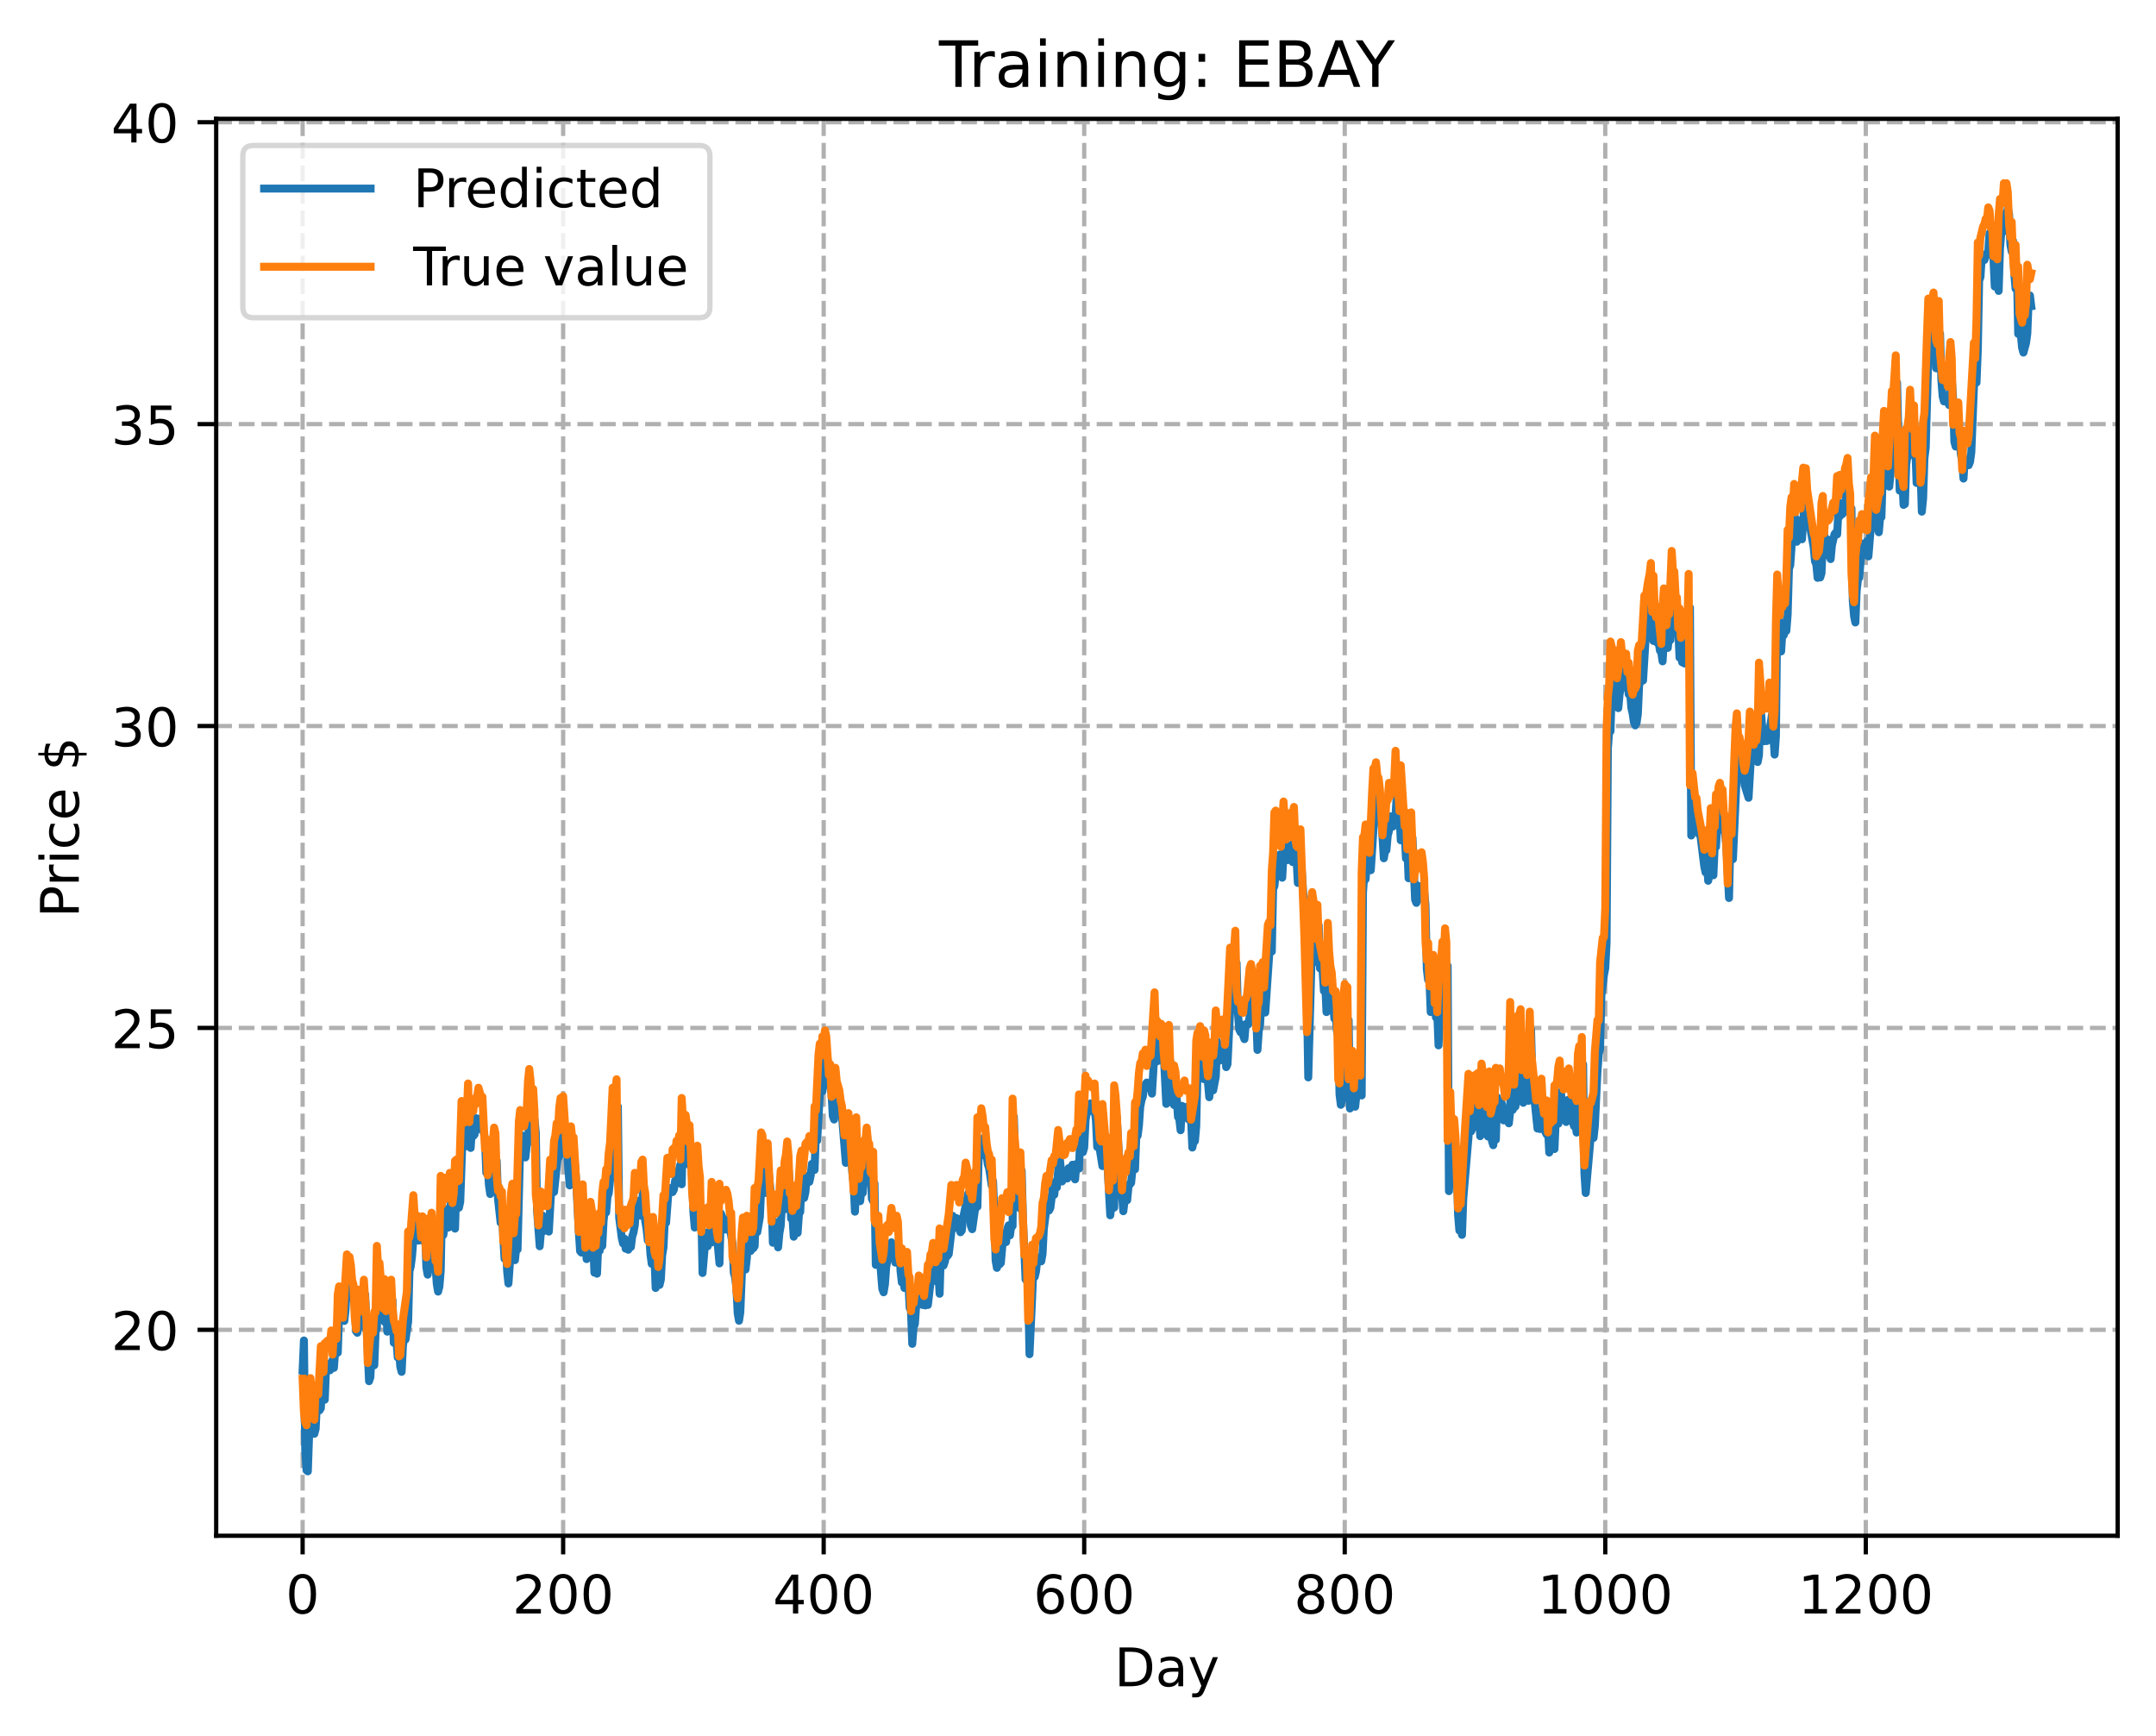<?xml version="1.0" encoding="utf-8" standalone="no"?>
<!DOCTYPE svg PUBLIC "-//W3C//DTD SVG 1.1//EN"
  "http://www.w3.org/Graphics/SVG/1.1/DTD/svg11.dtd">
<!-- Created with matplotlib (https://matplotlib.org/) -->
<svg height="325.986pt" version="1.1" viewBox="0 0 404.923 325.986" width="404.923pt" xmlns="http://www.w3.org/2000/svg" xmlns:xlink="http://www.w3.org/1999/xlink">
 <defs>
  <style type="text/css">
*{stroke-linecap:butt;stroke-linejoin:round;}
  </style>
 </defs>
 <g id="figure_1">
  <g id="patch_1">
   <path d="M 0 325.986 
L 404.923 325.986 
L 404.923 0 
L 0 0 
z
" style="fill:#ffffff;"/>
  </g>
  <g id="axes_1">
   <g id="patch_2">
    <path d="M 40.603 288.43 
L 397.723 288.43 
L 397.723 22.318 
L 40.603 22.318 
z
" style="fill:#ffffff;"/>
   </g>
   <g id="matplotlib.axis_1">
    <g id="xtick_1">
     <g id="line2d_1">
      <path clip-path="url(#p78a258e3f3)" d="M 56.836 288.43 
L 56.836 22.318 
" style="fill:none;stroke:#b0b0b0;stroke-dasharray:2.96,1.28;stroke-dashoffset:0;stroke-width:0.8;"/>
     </g>
     <g id="line2d_2">
      <defs>
       <path d="M 0 0 
L 0 3.5 
" id="m77b9bbc256" style="stroke:#000000;stroke-width:0.8;"/>
      </defs>
      <g>
       <use style="stroke:#000000;stroke-width:0.8;" x="56.836" xlink:href="#m77b9bbc256" y="288.43"/>
      </g>
     </g>
     <g id="text_1">
      <!-- 0 -->
      <defs>
       <path d="M 31.781 66.406 
Q 24.172 66.406 20.328 58.906 
Q 16.5 51.422 16.5 36.375 
Q 16.5 21.391 20.328 13.891 
Q 24.172 6.391 31.781 6.391 
Q 39.453 6.391 43.281 13.891 
Q 47.125 21.391 47.125 36.375 
Q 47.125 51.422 43.281 58.906 
Q 39.453 66.406 31.781 66.406 
z
M 31.781 74.219 
Q 44.047 74.219 50.516 64.516 
Q 56.984 54.828 56.984 36.375 
Q 56.984 17.969 50.516 8.266 
Q 44.047 -1.422 31.781 -1.422 
Q 19.531 -1.422 13.062 8.266 
Q 6.594 17.969 6.594 36.375 
Q 6.594 54.828 13.062 64.516 
Q 19.531 74.219 31.781 74.219 
z
" id="DejaVuSans-48"/>
      </defs>
      <g transform="translate(53.655 303.029)scale(0.1 -0.1)">
       <use xlink:href="#DejaVuSans-48"/>
      </g>
     </g>
    </g>
    <g id="xtick_2">
     <g id="line2d_3">
      <path clip-path="url(#p78a258e3f3)" d="M 105.766 288.43 
L 105.766 22.318 
" style="fill:none;stroke:#b0b0b0;stroke-dasharray:2.96,1.28;stroke-dashoffset:0;stroke-width:0.8;"/>
     </g>
     <g id="line2d_4">
      <g>
       <use style="stroke:#000000;stroke-width:0.8;" x="105.766" xlink:href="#m77b9bbc256" y="288.43"/>
      </g>
     </g>
     <g id="text_2">
      <!-- 200 -->
      <defs>
       <path d="M 19.188 8.297 
L 53.609 8.297 
L 53.609 0 
L 7.328 0 
L 7.328 8.297 
Q 12.938 14.109 22.625 23.891 
Q 32.328 33.688 34.812 36.531 
Q 39.547 41.844 41.422 45.531 
Q 43.312 49.219 43.312 52.781 
Q 43.312 58.594 39.234 62.25 
Q 35.156 65.922 28.609 65.922 
Q 23.969 65.922 18.812 64.312 
Q 13.672 62.703 7.812 59.422 
L 7.812 69.391 
Q 13.766 71.781 18.938 73 
Q 24.125 74.219 28.422 74.219 
Q 39.75 74.219 46.484 68.547 
Q 53.219 62.891 53.219 53.422 
Q 53.219 48.922 51.531 44.891 
Q 49.859 40.875 45.406 35.406 
Q 44.188 33.984 37.641 27.219 
Q 31.109 20.453 19.188 8.297 
z
" id="DejaVuSans-50"/>
      </defs>
      <g transform="translate(96.223 303.029)scale(0.1 -0.1)">
       <use xlink:href="#DejaVuSans-50"/>
       <use x="63.623" xlink:href="#DejaVuSans-48"/>
       <use x="127.246" xlink:href="#DejaVuSans-48"/>
      </g>
     </g>
    </g>
    <g id="xtick_3">
     <g id="line2d_5">
      <path clip-path="url(#p78a258e3f3)" d="M 154.697 288.43 
L 154.697 22.318 
" style="fill:none;stroke:#b0b0b0;stroke-dasharray:2.96,1.28;stroke-dashoffset:0;stroke-width:0.8;"/>
     </g>
     <g id="line2d_6">
      <g>
       <use style="stroke:#000000;stroke-width:0.8;" x="154.697" xlink:href="#m77b9bbc256" y="288.43"/>
      </g>
     </g>
     <g id="text_3">
      <!-- 400 -->
      <defs>
       <path d="M 37.797 64.312 
L 12.891 25.391 
L 37.797 25.391 
z
M 35.203 72.906 
L 47.609 72.906 
L 47.609 25.391 
L 58.016 25.391 
L 58.016 17.188 
L 47.609 17.188 
L 47.609 0 
L 37.797 0 
L 37.797 17.188 
L 4.891 17.188 
L 4.891 26.703 
z
" id="DejaVuSans-52"/>
      </defs>
      <g transform="translate(145.153 303.029)scale(0.1 -0.1)">
       <use xlink:href="#DejaVuSans-52"/>
       <use x="63.623" xlink:href="#DejaVuSans-48"/>
       <use x="127.246" xlink:href="#DejaVuSans-48"/>
      </g>
     </g>
    </g>
    <g id="xtick_4">
     <g id="line2d_7">
      <path clip-path="url(#p78a258e3f3)" d="M 203.628 288.43 
L 203.628 22.318 
" style="fill:none;stroke:#b0b0b0;stroke-dasharray:2.96,1.28;stroke-dashoffset:0;stroke-width:0.8;"/>
     </g>
     <g id="line2d_8">
      <g>
       <use style="stroke:#000000;stroke-width:0.8;" x="203.628" xlink:href="#m77b9bbc256" y="288.43"/>
      </g>
     </g>
     <g id="text_4">
      <!-- 600 -->
      <defs>
       <path d="M 33.016 40.375 
Q 26.375 40.375 22.484 35.828 
Q 18.609 31.297 18.609 23.391 
Q 18.609 15.531 22.484 10.953 
Q 26.375 6.391 33.016 6.391 
Q 39.656 6.391 43.531 10.953 
Q 47.406 15.531 47.406 23.391 
Q 47.406 31.297 43.531 35.828 
Q 39.656 40.375 33.016 40.375 
z
M 52.594 71.297 
L 52.594 62.312 
Q 48.875 64.062 45.094 64.984 
Q 41.312 65.922 37.594 65.922 
Q 27.828 65.922 22.672 59.328 
Q 17.531 52.734 16.797 39.406 
Q 19.672 43.656 24.016 45.922 
Q 28.375 48.188 33.594 48.188 
Q 44.578 48.188 50.953 41.516 
Q 57.328 34.859 57.328 23.391 
Q 57.328 12.156 50.688 5.359 
Q 44.047 -1.422 33.016 -1.422 
Q 20.359 -1.422 13.672 8.266 
Q 6.984 17.969 6.984 36.375 
Q 6.984 53.656 15.188 63.938 
Q 23.391 74.219 37.203 74.219 
Q 40.922 74.219 44.703 73.484 
Q 48.484 72.75 52.594 71.297 
z
" id="DejaVuSans-54"/>
      </defs>
      <g transform="translate(194.084 303.029)scale(0.1 -0.1)">
       <use xlink:href="#DejaVuSans-54"/>
       <use x="63.623" xlink:href="#DejaVuSans-48"/>
       <use x="127.246" xlink:href="#DejaVuSans-48"/>
      </g>
     </g>
    </g>
    <g id="xtick_5">
     <g id="line2d_9">
      <path clip-path="url(#p78a258e3f3)" d="M 252.558 288.43 
L 252.558 22.318 
" style="fill:none;stroke:#b0b0b0;stroke-dasharray:2.96,1.28;stroke-dashoffset:0;stroke-width:0.8;"/>
     </g>
     <g id="line2d_10">
      <g>
       <use style="stroke:#000000;stroke-width:0.8;" x="252.558" xlink:href="#m77b9bbc256" y="288.43"/>
      </g>
     </g>
     <g id="text_5">
      <!-- 800 -->
      <defs>
       <path d="M 31.781 34.625 
Q 24.75 34.625 20.719 30.859 
Q 16.703 27.094 16.703 20.516 
Q 16.703 13.922 20.719 10.156 
Q 24.75 6.391 31.781 6.391 
Q 38.812 6.391 42.859 10.172 
Q 46.922 13.969 46.922 20.516 
Q 46.922 27.094 42.891 30.859 
Q 38.875 34.625 31.781 34.625 
z
M 21.922 38.812 
Q 15.578 40.375 12.031 44.719 
Q 8.5 49.078 8.5 55.328 
Q 8.5 64.062 14.719 69.141 
Q 20.953 74.219 31.781 74.219 
Q 42.672 74.219 48.875 69.141 
Q 55.078 64.062 55.078 55.328 
Q 55.078 49.078 51.531 44.719 
Q 48 40.375 41.703 38.812 
Q 48.828 37.156 52.797 32.312 
Q 56.781 27.484 56.781 20.516 
Q 56.781 9.906 50.312 4.234 
Q 43.844 -1.422 31.781 -1.422 
Q 19.734 -1.422 13.25 4.234 
Q 6.781 9.906 6.781 20.516 
Q 6.781 27.484 10.781 32.312 
Q 14.797 37.156 21.922 38.812 
z
M 18.312 54.391 
Q 18.312 48.734 21.844 45.562 
Q 25.391 42.391 31.781 42.391 
Q 38.141 42.391 41.719 45.562 
Q 45.312 48.734 45.312 54.391 
Q 45.312 60.062 41.719 63.234 
Q 38.141 66.406 31.781 66.406 
Q 25.391 66.406 21.844 63.234 
Q 18.312 60.062 18.312 54.391 
z
" id="DejaVuSans-56"/>
      </defs>
      <g transform="translate(243.015 303.029)scale(0.1 -0.1)">
       <use xlink:href="#DejaVuSans-56"/>
       <use x="63.623" xlink:href="#DejaVuSans-48"/>
       <use x="127.246" xlink:href="#DejaVuSans-48"/>
      </g>
     </g>
    </g>
    <g id="xtick_6">
     <g id="line2d_11">
      <path clip-path="url(#p78a258e3f3)" d="M 301.489 288.43 
L 301.489 22.318 
" style="fill:none;stroke:#b0b0b0;stroke-dasharray:2.96,1.28;stroke-dashoffset:0;stroke-width:0.8;"/>
     </g>
     <g id="line2d_12">
      <g>
       <use style="stroke:#000000;stroke-width:0.8;" x="301.489" xlink:href="#m77b9bbc256" y="288.43"/>
      </g>
     </g>
     <g id="text_6">
      <!-- 1000 -->
      <defs>
       <path d="M 12.406 8.297 
L 28.516 8.297 
L 28.516 63.922 
L 10.984 60.406 
L 10.984 69.391 
L 28.422 72.906 
L 38.281 72.906 
L 38.281 8.297 
L 54.391 8.297 
L 54.391 0 
L 12.406 0 
z
" id="DejaVuSans-49"/>
      </defs>
      <g transform="translate(288.764 303.029)scale(0.1 -0.1)">
       <use xlink:href="#DejaVuSans-49"/>
       <use x="63.623" xlink:href="#DejaVuSans-48"/>
       <use x="127.246" xlink:href="#DejaVuSans-48"/>
       <use x="190.869" xlink:href="#DejaVuSans-48"/>
      </g>
     </g>
    </g>
    <g id="xtick_7">
     <g id="line2d_13">
      <path clip-path="url(#p78a258e3f3)" d="M 350.419 288.43 
L 350.419 22.318 
" style="fill:none;stroke:#b0b0b0;stroke-dasharray:2.96,1.28;stroke-dashoffset:0;stroke-width:0.8;"/>
     </g>
     <g id="line2d_14">
      <g>
       <use style="stroke:#000000;stroke-width:0.8;" x="350.419" xlink:href="#m77b9bbc256" y="288.43"/>
      </g>
     </g>
     <g id="text_7">
      <!-- 1200 -->
      <g transform="translate(337.694 303.029)scale(0.1 -0.1)">
       <use xlink:href="#DejaVuSans-49"/>
       <use x="63.623" xlink:href="#DejaVuSans-50"/>
       <use x="127.246" xlink:href="#DejaVuSans-48"/>
       <use x="190.869" xlink:href="#DejaVuSans-48"/>
      </g>
     </g>
    </g>
    <g id="text_8">
     <!-- Day -->
     <defs>
      <path d="M 19.672 64.797 
L 19.672 8.109 
L 31.594 8.109 
Q 46.688 8.109 53.688 14.938 
Q 60.688 21.781 60.688 36.531 
Q 60.688 51.172 53.688 57.984 
Q 46.688 64.797 31.594 64.797 
z
M 9.812 72.906 
L 30.078 72.906 
Q 51.266 72.906 61.172 64.094 
Q 71.094 55.281 71.094 36.531 
Q 71.094 17.672 61.125 8.828 
Q 51.172 0 30.078 0 
L 9.812 0 
z
" id="DejaVuSans-68"/>
      <path d="M 34.281 27.484 
Q 23.391 27.484 19.188 25 
Q 14.984 22.516 14.984 16.5 
Q 14.984 11.719 18.141 8.906 
Q 21.297 6.109 26.703 6.109 
Q 34.188 6.109 38.703 11.406 
Q 43.219 16.703 43.219 25.484 
L 43.219 27.484 
z
M 52.203 31.203 
L 52.203 0 
L 43.219 0 
L 43.219 8.297 
Q 40.141 3.328 35.547 0.953 
Q 30.953 -1.422 24.312 -1.422 
Q 15.922 -1.422 10.953 3.297 
Q 6 8.016 6 15.922 
Q 6 25.141 12.172 29.828 
Q 18.359 34.516 30.609 34.516 
L 43.219 34.516 
L 43.219 35.406 
Q 43.219 41.609 39.141 45 
Q 35.062 48.391 27.688 48.391 
Q 23 48.391 18.547 47.266 
Q 14.109 46.141 10.016 43.891 
L 10.016 52.203 
Q 14.938 54.109 19.578 55.047 
Q 24.219 56 28.609 56 
Q 40.484 56 46.344 49.844 
Q 52.203 43.703 52.203 31.203 
z
" id="DejaVuSans-97"/>
      <path d="M 32.172 -5.078 
Q 28.375 -14.844 24.75 -17.812 
Q 21.141 -20.797 15.094 -20.797 
L 7.906 -20.797 
L 7.906 -13.281 
L 13.188 -13.281 
Q 16.891 -13.281 18.938 -11.516 
Q 21 -9.766 23.484 -3.219 
L 25.094 0.875 
L 2.984 54.688 
L 12.5 54.688 
L 29.594 11.922 
L 46.688 54.688 
L 56.203 54.688 
z
" id="DejaVuSans-121"/>
     </defs>
     <g transform="translate(209.29 316.707)scale(0.1 -0.1)">
      <use xlink:href="#DejaVuSans-68"/>
      <use x="77.002" xlink:href="#DejaVuSans-97"/>
      <use x="138.281" xlink:href="#DejaVuSans-121"/>
     </g>
    </g>
   </g>
   <g id="matplotlib.axis_2">
    <g id="ytick_1">
     <g id="line2d_15">
      <path clip-path="url(#p78a258e3f3)" d="M 40.603 249.761 
L 397.723 249.761 
" style="fill:none;stroke:#b0b0b0;stroke-dasharray:2.96,1.28;stroke-dashoffset:0;stroke-width:0.8;"/>
     </g>
     <g id="line2d_16">
      <defs>
       <path d="M 0 0 
L -3.5 0 
" id="mf806c209f5" style="stroke:#000000;stroke-width:0.8;"/>
      </defs>
      <g>
       <use style="stroke:#000000;stroke-width:0.8;" x="40.603" xlink:href="#mf806c209f5" y="249.761"/>
      </g>
     </g>
     <g id="text_9">
      <!-- 20 -->
      <g transform="translate(20.878 253.56)scale(0.1 -0.1)">
       <use xlink:href="#DejaVuSans-50"/>
       <use x="63.623" xlink:href="#DejaVuSans-48"/>
      </g>
     </g>
    </g>
    <g id="ytick_2">
     <g id="line2d_17">
      <path clip-path="url(#p78a258e3f3)" d="M 40.603 193.061 
L 397.723 193.061 
" style="fill:none;stroke:#b0b0b0;stroke-dasharray:2.96,1.28;stroke-dashoffset:0;stroke-width:0.8;"/>
     </g>
     <g id="line2d_18">
      <g>
       <use style="stroke:#000000;stroke-width:0.8;" x="40.603" xlink:href="#mf806c209f5" y="193.061"/>
      </g>
     </g>
     <g id="text_10">
      <!-- 25 -->
      <defs>
       <path d="M 10.797 72.906 
L 49.516 72.906 
L 49.516 64.594 
L 19.828 64.594 
L 19.828 46.734 
Q 21.969 47.469 24.109 47.828 
Q 26.266 48.188 28.422 48.188 
Q 40.625 48.188 47.75 41.5 
Q 54.891 34.812 54.891 23.391 
Q 54.891 11.625 47.562 5.094 
Q 40.234 -1.422 26.906 -1.422 
Q 22.312 -1.422 17.547 -0.641 
Q 12.797 0.141 7.719 1.703 
L 7.719 11.625 
Q 12.109 9.234 16.797 8.062 
Q 21.484 6.891 26.703 6.891 
Q 35.156 6.891 40.078 11.328 
Q 45.016 15.766 45.016 23.391 
Q 45.016 31 40.078 35.438 
Q 35.156 39.891 26.703 39.891 
Q 22.75 39.891 18.812 39.016 
Q 14.891 38.141 10.797 36.281 
z
" id="DejaVuSans-53"/>
      </defs>
      <g transform="translate(20.878 196.86)scale(0.1 -0.1)">
       <use xlink:href="#DejaVuSans-50"/>
       <use x="63.623" xlink:href="#DejaVuSans-53"/>
      </g>
     </g>
    </g>
    <g id="ytick_3">
     <g id="line2d_19">
      <path clip-path="url(#p78a258e3f3)" d="M 40.603 136.361 
L 397.723 136.361 
" style="fill:none;stroke:#b0b0b0;stroke-dasharray:2.96,1.28;stroke-dashoffset:0;stroke-width:0.8;"/>
     </g>
     <g id="line2d_20">
      <g>
       <use style="stroke:#000000;stroke-width:0.8;" x="40.603" xlink:href="#mf806c209f5" y="136.361"/>
      </g>
     </g>
     <g id="text_11">
      <!-- 30 -->
      <defs>
       <path d="M 40.578 39.312 
Q 47.656 37.797 51.625 33 
Q 55.609 28.219 55.609 21.188 
Q 55.609 10.406 48.188 4.484 
Q 40.766 -1.422 27.094 -1.422 
Q 22.516 -1.422 17.656 -0.516 
Q 12.797 0.391 7.625 2.203 
L 7.625 11.719 
Q 11.719 9.328 16.594 8.109 
Q 21.484 6.891 26.812 6.891 
Q 36.078 6.891 40.938 10.547 
Q 45.797 14.203 45.797 21.188 
Q 45.797 27.641 41.281 31.266 
Q 36.766 34.906 28.719 34.906 
L 20.219 34.906 
L 20.219 43.016 
L 29.109 43.016 
Q 36.375 43.016 40.234 45.922 
Q 44.094 48.828 44.094 54.297 
Q 44.094 59.906 40.109 62.906 
Q 36.141 65.922 28.719 65.922 
Q 24.656 65.922 20.016 65.031 
Q 15.375 64.156 9.812 62.312 
L 9.812 71.094 
Q 15.438 72.656 20.344 73.438 
Q 25.25 74.219 29.594 74.219 
Q 40.828 74.219 47.359 69.109 
Q 53.906 64.016 53.906 55.328 
Q 53.906 49.266 50.438 45.094 
Q 46.969 40.922 40.578 39.312 
z
" id="DejaVuSans-51"/>
      </defs>
      <g transform="translate(20.878 140.16)scale(0.1 -0.1)">
       <use xlink:href="#DejaVuSans-51"/>
       <use x="63.623" xlink:href="#DejaVuSans-48"/>
      </g>
     </g>
    </g>
    <g id="ytick_4">
     <g id="line2d_21">
      <path clip-path="url(#p78a258e3f3)" d="M 40.603 79.661 
L 397.723 79.661 
" style="fill:none;stroke:#b0b0b0;stroke-dasharray:2.96,1.28;stroke-dashoffset:0;stroke-width:0.8;"/>
     </g>
     <g id="line2d_22">
      <g>
       <use style="stroke:#000000;stroke-width:0.8;" x="40.603" xlink:href="#mf806c209f5" y="79.661"/>
      </g>
     </g>
     <g id="text_12">
      <!-- 35 -->
      <g transform="translate(20.878 83.46)scale(0.1 -0.1)">
       <use xlink:href="#DejaVuSans-51"/>
       <use x="63.623" xlink:href="#DejaVuSans-53"/>
      </g>
     </g>
    </g>
    <g id="ytick_5">
     <g id="line2d_23">
      <path clip-path="url(#p78a258e3f3)" d="M 40.603 22.961 
L 397.723 22.961 
" style="fill:none;stroke:#b0b0b0;stroke-dasharray:2.96,1.28;stroke-dashoffset:0;stroke-width:0.8;"/>
     </g>
     <g id="line2d_24">
      <g>
       <use style="stroke:#000000;stroke-width:0.8;" x="40.603" xlink:href="#mf806c209f5" y="22.961"/>
      </g>
     </g>
     <g id="text_13">
      <!-- 40 -->
      <g transform="translate(20.878 26.76)scale(0.1 -0.1)">
       <use xlink:href="#DejaVuSans-52"/>
       <use x="63.623" xlink:href="#DejaVuSans-48"/>
      </g>
     </g>
    </g>
    <g id="text_14">
     <!-- Price $ -->
     <defs>
      <path d="M 19.672 64.797 
L 19.672 37.406 
L 32.078 37.406 
Q 38.969 37.406 42.719 40.969 
Q 46.484 44.531 46.484 51.125 
Q 46.484 57.672 42.719 61.234 
Q 38.969 64.797 32.078 64.797 
z
M 9.812 72.906 
L 32.078 72.906 
Q 44.344 72.906 50.609 67.359 
Q 56.891 61.812 56.891 51.125 
Q 56.891 40.328 50.609 34.812 
Q 44.344 29.297 32.078 29.297 
L 19.672 29.297 
L 19.672 0 
L 9.812 0 
z
" id="DejaVuSans-80"/>
      <path d="M 41.109 46.297 
Q 39.594 47.172 37.812 47.578 
Q 36.031 48 33.891 48 
Q 26.266 48 22.188 43.047 
Q 18.109 38.094 18.109 28.812 
L 18.109 0 
L 9.078 0 
L 9.078 54.688 
L 18.109 54.688 
L 18.109 46.188 
Q 20.953 51.172 25.484 53.578 
Q 30.031 56 36.531 56 
Q 37.453 56 38.578 55.875 
Q 39.703 55.766 41.062 55.516 
z
" id="DejaVuSans-114"/>
      <path d="M 9.422 54.688 
L 18.406 54.688 
L 18.406 0 
L 9.422 0 
z
M 9.422 75.984 
L 18.406 75.984 
L 18.406 64.594 
L 9.422 64.594 
z
" id="DejaVuSans-105"/>
      <path d="M 48.781 52.594 
L 48.781 44.188 
Q 44.969 46.297 41.141 47.344 
Q 37.312 48.391 33.406 48.391 
Q 24.656 48.391 19.812 42.844 
Q 14.984 37.312 14.984 27.297 
Q 14.984 17.281 19.812 11.734 
Q 24.656 6.203 33.406 6.203 
Q 37.312 6.203 41.141 7.25 
Q 44.969 8.297 48.781 10.406 
L 48.781 2.094 
Q 45.016 0.344 40.984 -0.531 
Q 36.969 -1.422 32.422 -1.422 
Q 20.062 -1.422 12.781 6.344 
Q 5.516 14.109 5.516 27.297 
Q 5.516 40.672 12.859 48.328 
Q 20.219 56 33.016 56 
Q 37.156 56 41.109 55.141 
Q 45.062 54.297 48.781 52.594 
z
" id="DejaVuSans-99"/>
      <path d="M 56.203 29.594 
L 56.203 25.203 
L 14.891 25.203 
Q 15.484 15.922 20.484 11.062 
Q 25.484 6.203 34.422 6.203 
Q 39.594 6.203 44.453 7.469 
Q 49.312 8.734 54.109 11.281 
L 54.109 2.781 
Q 49.266 0.734 44.188 -0.344 
Q 39.109 -1.422 33.891 -1.422 
Q 20.797 -1.422 13.156 6.188 
Q 5.516 13.812 5.516 26.812 
Q 5.516 40.234 12.766 48.109 
Q 20.016 56 32.328 56 
Q 43.359 56 49.781 48.891 
Q 56.203 41.797 56.203 29.594 
z
M 47.219 32.234 
Q 47.125 39.594 43.094 43.984 
Q 39.062 48.391 32.422 48.391 
Q 24.906 48.391 20.391 44.141 
Q 15.875 39.891 15.188 32.172 
z
" id="DejaVuSans-101"/>
      <path id="DejaVuSans-32"/>
      <path d="M 33.797 -14.703 
L 28.906 -14.703 
L 28.859 0 
Q 23.734 0.094 18.609 1.188 
Q 13.484 2.297 8.297 4.5 
L 8.297 13.281 
Q 13.281 10.156 18.375 8.562 
Q 23.484 6.984 28.906 6.938 
L 28.906 29.203 
Q 18.109 30.953 13.203 35.156 
Q 8.297 39.359 8.297 46.688 
Q 8.297 54.641 13.625 59.219 
Q 18.953 63.812 28.906 64.5 
L 28.906 75.984 
L 33.797 75.984 
L 33.797 64.656 
Q 38.328 64.453 42.578 63.688 
Q 46.828 62.938 50.875 61.625 
L 50.875 53.078 
Q 46.828 55.125 42.547 56.25 
Q 38.281 57.375 33.797 57.562 
L 33.797 36.719 
Q 44.875 35.016 50.094 30.609 
Q 55.328 26.219 55.328 18.609 
Q 55.328 10.359 49.781 5.594 
Q 44.234 0.828 33.797 0.094 
z
M 28.906 37.594 
L 28.906 57.625 
Q 23.25 56.984 20.266 54.391 
Q 17.281 51.812 17.281 47.516 
Q 17.281 43.312 20.031 40.969 
Q 22.797 38.625 28.906 37.594 
z
M 33.797 28.219 
L 33.797 7.078 
Q 39.984 7.906 43.141 10.594 
Q 46.297 13.281 46.297 17.672 
Q 46.297 21.969 43.281 24.5 
Q 40.281 27.047 33.797 28.219 
z
" id="DejaVuSans-36"/>
     </defs>
     <g transform="translate(14.798 172.342)rotate(-90)scale(0.1 -0.1)">
      <use xlink:href="#DejaVuSans-80"/>
      <use x="58.553" xlink:href="#DejaVuSans-114"/>
      <use x="99.666" xlink:href="#DejaVuSans-105"/>
      <use x="127.449" xlink:href="#DejaVuSans-99"/>
      <use x="182.43" xlink:href="#DejaVuSans-101"/>
      <use x="243.953" xlink:href="#DejaVuSans-32"/>
      <use x="275.74" xlink:href="#DejaVuSans-36"/>
     </g>
    </g>
   </g>
   <g id="line2d_25">
    <path clip-path="url(#p78a258e3f3)" d="M 56.836 257.396 
L 57.081 251.76 
L 57.325 272.319 
L 57.57 276.145 
L 57.814 276.334 
L 58.059 269.28 
L 58.304 266.666 
L 58.548 261.859 
L 58.793 267.603 
L 59.038 269.279 
L 59.282 268.347 
L 59.527 263.366 
L 59.772 261.427 
L 60.016 264.877 
L 60.261 264.471 
L 60.506 258.553 
L 60.995 262.888 
L 61.24 256.598 
L 61.484 256.809 
L 61.729 256.136 
L 61.974 257.359 
L 62.218 256.965 
L 62.463 255.452 
L 62.708 256.906 
L 62.952 253.689 
L 63.197 252.812 
L 63.441 254.05 
L 63.686 246.624 
L 63.931 244.999 
L 64.175 247.816 
L 64.42 247.645 
L 64.665 248.089 
L 64.909 245.832 
L 65.154 240.048 
L 65.399 239.111 
L 65.643 243.454 
L 65.888 241.307 
L 66.133 240.801 
L 66.377 243.816 
L 66.622 245.081 
L 66.867 250.024 
L 67.111 250.31 
L 67.356 247.522 
L 67.845 249.118 
L 68.09 247.204 
L 68.335 246.455 
L 68.579 243.126 
L 69.313 259.405 
L 69.558 258.653 
L 69.802 253.9 
L 70.047 253.613 
L 70.292 256.417 
L 70.536 250.106 
L 70.781 249.507 
L 71.026 240.38 
L 71.27 241.453 
L 71.515 241.016 
L 71.76 244.842 
L 72.249 248.276 
L 72.494 243.564 
L 72.738 250.104 
L 73.472 244.693 
L 73.717 244.21 
L 73.962 252.193 
L 74.206 250.978 
L 74.451 251.684 
L 74.696 254.939 
L 74.94 253.556 
L 75.185 256.717 
L 75.429 257.651 
L 75.674 252.774 
L 75.919 250.983 
L 76.163 251.569 
L 76.653 248.239 
L 76.897 238.774 
L 77.142 237.829 
L 77.387 235.914 
L 77.876 229.581 
L 78.121 232.093 
L 78.365 230.562 
L 78.61 233.001 
L 79.099 230.317 
L 79.344 231.295 
L 79.589 233.14 
L 79.833 230.771 
L 80.078 238.055 
L 80.323 239.396 
L 80.567 236.952 
L 80.812 232.13 
L 81.056 235.238 
L 81.301 235.552 
L 81.546 237.023 
L 81.79 237.781 
L 82.035 241.15 
L 82.28 242.578 
L 82.524 241.636 
L 82.769 238.665 
L 83.014 226.479 
L 83.258 231.959 
L 83.503 230.502 
L 83.748 227.081 
L 83.992 229.866 
L 84.237 230.541 
L 84.726 225.519 
L 85.46 230.753 
L 85.705 222.493 
L 85.95 223.872 
L 86.194 226.821 
L 86.439 225.676 
L 86.928 211.721 
L 87.173 214.282 
L 87.417 215.316 
L 87.662 214.263 
L 87.907 215.105 
L 88.151 209.887 
L 88.396 215.599 
L 88.641 211.869 
L 88.885 213.367 
L 89.13 213.074 
L 89.375 210.004 
L 89.619 212.162 
L 89.864 210.399 
L 90.109 210.072 
L 90.598 211.391 
L 91.087 213.913 
L 91.332 220.253 
L 91.577 218.275 
L 91.821 222.521 
L 92.066 224.251 
L 92.311 222.998 
L 92.555 219.291 
L 92.8 221.078 
L 93.289 218.015 
L 93.534 225.187 
L 94.023 229.64 
L 94.268 227.712 
L 94.757 236.405 
L 95.002 233.103 
L 95.246 238.74 
L 95.491 241.054 
L 95.736 237.573 
L 95.98 231.727 
L 96.47 227.498 
L 96.714 236.673 
L 96.959 234.23 
L 97.204 234.664 
L 97.693 215.147 
L 97.938 213.184 
L 98.182 216.054 
L 98.427 217 
L 98.672 217.384 
L 98.916 215.138 
L 99.161 214.529 
L 99.405 209.382 
L 99.65 207.22 
L 99.895 209.468 
L 100.139 214.415 
L 100.384 210.191 
L 100.629 212.734 
L 100.873 227.43 
L 101.363 234.065 
L 101.852 228.267 
L 102.097 231.226 
L 102.341 230.89 
L 102.586 229.421 
L 102.831 230.831 
L 103.075 231.308 
L 103.565 222.689 
L 103.809 223.539 
L 104.054 223.875 
L 104.788 216.977 
L 105.032 217.252 
L 105.522 212.361 
L 105.766 213.602 
L 106.011 210.937 
L 106.256 212.821 
L 106.745 219.652 
L 106.99 222.64 
L 107.234 222.176 
L 107.479 216.796 
L 107.724 220.26 
L 107.968 218.534 
L 108.213 221.842 
L 108.702 231.191 
L 108.947 234.963 
L 109.192 235.247 
L 109.436 233.682 
L 109.681 227.399 
L 110.17 236.472 
L 110.415 235.75 
L 110.66 236.088 
L 110.904 232.903 
L 111.149 231.663 
L 111.393 232.793 
L 111.638 239.021 
L 111.883 238.739 
L 112.127 239.214 
L 112.372 233.442 
L 112.617 234.921 
L 112.861 232.69 
L 113.106 234.024 
L 113.351 229.366 
L 113.595 226.957 
L 113.84 227.722 
L 114.085 224.782 
L 114.329 224.071 
L 114.819 219.103 
L 115.308 211.241 
L 115.553 211.959 
L 115.797 210.642 
L 116.042 207.817 
L 116.287 228.686 
L 116.776 232.49 
L 117.02 233.536 
L 117.265 232.62 
L 117.51 234.526 
L 117.754 233.704 
L 117.999 234.718 
L 118.244 233.713 
L 118.488 234.207 
L 118.733 232.238 
L 118.978 231.476 
L 119.222 230.113 
L 119.467 226.721 
L 119.712 227.864 
L 119.956 225.53 
L 120.201 226.152 
L 120.446 228.344 
L 120.69 224.569 
L 120.935 222.938 
L 121.18 229.339 
L 121.424 230.749 
L 121.669 232.975 
L 121.914 231.587 
L 122.158 235.54 
L 122.403 237.372 
L 122.648 234.791 
L 122.892 235.446 
L 123.137 241.899 
L 123.626 239.07 
L 123.871 241.327 
L 124.115 240.302 
L 124.36 235.758 
L 124.605 234.319 
L 124.849 229.346 
L 125.094 229.676 
L 125.583 223.287 
L 125.828 223.135 
L 126.073 223.67 
L 126.317 223.887 
L 126.562 223.428 
L 126.807 221.718 
L 127.051 222.29 
L 127.296 220.045 
L 127.541 219.665 
L 127.785 218.725 
L 128.03 222.418 
L 128.275 212.615 
L 128.519 215.779 
L 128.764 217.302 
L 129.008 215.018 
L 129.498 218.854 
L 129.742 217.137 
L 129.987 221.172 
L 130.232 227.607 
L 130.476 230.546 
L 131.21 222.464 
L 131.455 225.749 
L 131.7 226.639 
L 131.944 239.086 
L 132.434 233.313 
L 132.678 234.009 
L 132.923 234.051 
L 133.168 231.258 
L 133.412 232.655 
L 133.657 233.341 
L 133.902 227.311 
L 134.146 227.9 
L 134.636 231.945 
L 135.125 237.282 
L 135.369 227.876 
L 135.614 228.427 
L 135.859 230.67 
L 136.103 230.59 
L 136.348 230.936 
L 136.593 229.012 
L 136.837 229.313 
L 137.571 233.506 
L 137.816 239.002 
L 138.061 239.908 
L 138.305 241.853 
L 138.55 246.664 
L 138.795 248.053 
L 139.039 246.443 
L 139.529 234.223 
L 139.773 233.231 
L 140.018 238.436 
L 140.263 236.324 
L 140.507 232.3 
L 140.996 234.94 
L 141.241 234.246 
L 141.486 234.435 
L 141.73 234.039 
L 141.975 227.766 
L 142.22 231.416 
L 142.709 228.593 
L 143.198 217.882 
L 143.443 218.068 
L 143.688 222.78 
L 143.932 224.052 
L 144.177 223.979 
L 144.422 220.72 
L 144.911 225.663 
L 145.156 233.407 
L 145.4 229.409 
L 145.645 230.175 
L 146.134 234.27 
L 146.379 231.63 
L 146.624 230.252 
L 146.868 226.015 
L 147.113 225.353 
L 147.357 227.134 
L 147.602 223.666 
L 147.847 223.022 
L 148.091 219.361 
L 148.336 222.502 
L 148.581 228.859 
L 148.825 228.415 
L 149.07 232.273 
L 149.315 228.256 
L 149.804 231.556 
L 150.049 228.002 
L 150.293 227.603 
L 150.538 221.687 
L 150.783 223.023 
L 151.027 224.992 
L 151.272 223.857 
L 151.517 220.875 
L 151.761 221.644 
L 152.006 221.964 
L 152.251 220.84 
L 152.495 218.584 
L 152.74 218.802 
L 152.984 219.731 
L 153.229 212.976 
L 153.474 214.22 
L 154.208 201.37 
L 154.452 204.972 
L 154.942 198.805 
L 155.186 199.314 
L 155.431 198.958 
L 155.676 202.341 
L 156.165 205.336 
L 156.41 209.618 
L 156.654 210.258 
L 156.899 206.394 
L 157.144 205.779 
L 157.633 208.677 
L 157.878 208.386 
L 158.122 209.435 
L 158.856 218.401 
L 159.101 216.366 
L 159.345 216.638 
L 159.59 213.817 
L 160.079 220.264 
L 160.324 222.328 
L 160.569 227.567 
L 161.058 216.458 
L 161.303 224.376 
L 161.547 225.602 
L 161.792 223.349 
L 162.037 224.057 
L 162.281 220.446 
L 162.771 219.616 
L 163.015 218.498 
L 163.26 219.21 
L 163.505 219.256 
L 163.749 225.142 
L 163.994 225.626 
L 164.239 222.269 
L 164.483 237.562 
L 164.972 232.902 
L 165.706 242.046 
L 165.951 242.706 
L 166.196 241.255 
L 166.44 237.935 
L 166.685 236.604 
L 166.93 233.833 
L 167.174 236.03 
L 167.419 233.323 
L 167.664 234.666 
L 167.908 234.956 
L 168.153 237.139 
L 168.398 237.049 
L 168.642 235.11 
L 168.887 234.123 
L 169.132 238.714 
L 169.376 240.866 
L 169.621 239.185 
L 169.866 241.906 
L 170.11 240.757 
L 170.355 240.214 
L 170.6 240.616 
L 170.844 245.651 
L 171.089 246.086 
L 171.333 252.39 
L 171.578 249.215 
L 171.823 248.696 
L 172.067 245.209 
L 172.312 244.699 
L 172.557 244.928 
L 172.801 243.687 
L 173.046 243.991 
L 173.291 245.093 
L 173.535 244.065 
L 173.78 245.174 
L 174.025 244.182 
L 174.269 245.084 
L 174.759 240.864 
L 175.493 238.238 
L 175.737 238.591 
L 175.982 240.705 
L 176.227 238.654 
L 176.471 242.982 
L 176.716 234.924 
L 177.205 237.685 
L 177.45 236.966 
L 177.694 235.738 
L 177.939 235.897 
L 178.184 235.534 
L 178.673 231.366 
L 178.918 228.343 
L 179.407 230.568 
L 179.652 228.778 
L 179.896 229.34 
L 180.141 230.794 
L 180.386 231.429 
L 180.63 231.112 
L 180.875 228.802 
L 181.854 224.107 
L 182.098 226.181 
L 182.343 230.237 
L 182.588 230.856 
L 183.077 227.407 
L 183.321 224.892 
L 183.566 226.647 
L 183.811 216.676 
L 184.055 217.193 
L 184.3 216.683 
L 184.545 213.91 
L 184.789 213.681 
L 185.034 216.601 
L 185.279 216.858 
L 185.523 218.669 
L 185.768 219.432 
L 186.257 222.653 
L 186.502 221.833 
L 186.747 227.408 
L 186.991 236.732 
L 187.236 238.122 
L 187.481 233.7 
L 187.725 237.471 
L 187.97 237.204 
L 188.459 231.625 
L 188.704 232.027 
L 188.948 233.286 
L 189.193 230.767 
L 189.438 230.134 
L 189.682 232.012 
L 189.927 230.186 
L 190.172 230.271 
L 190.416 209.746 
L 190.661 217.908 
L 191.15 224.24 
L 191.395 226.713 
L 191.64 227.023 
L 191.884 219.862 
L 192.129 229.038 
L 192.618 240.301 
L 192.863 239.804 
L 193.108 242.211 
L 193.352 254.338 
L 193.842 243.821 
L 194.086 237.846 
L 194.331 239.812 
L 194.575 238.813 
L 194.82 236.358 
L 195.065 236.156 
L 195.309 236.205 
L 195.554 236.893 
L 195.799 235.539 
L 196.043 230.795 
L 196.777 225.067 
L 197.022 227.341 
L 197.267 226.873 
L 197.756 222.929 
L 198.001 224.387 
L 198.245 221.923 
L 198.49 223.022 
L 198.979 216.928 
L 199.469 221.889 
L 199.713 220.596 
L 200.447 221.334 
L 200.692 219.402 
L 200.936 220.208 
L 201.426 218.747 
L 201.67 220.536 
L 201.915 221.5 
L 202.16 218.605 
L 202.404 219.447 
L 202.649 219.478 
L 202.894 212.949 
L 203.138 215.317 
L 203.383 216.391 
L 203.628 215.513 
L 203.872 210.485 
L 204.117 208.819 
L 204.362 208.882 
L 204.606 208.488 
L 204.851 207.238 
L 205.096 207.875 
L 205.585 208.37 
L 205.83 210.427 
L 206.074 215.418 
L 206.319 214.862 
L 206.563 215.947 
L 207.053 219 
L 207.297 214.192 
L 207.787 218.812 
L 208.031 219.448 
L 208.521 228.25 
L 208.765 226.105 
L 209.01 225.4 
L 209.255 226.805 
L 209.499 210.207 
L 209.744 209.766 
L 210.478 222.869 
L 210.723 224.224 
L 210.967 227.484 
L 211.212 225.589 
L 211.457 222.502 
L 211.701 225.413 
L 211.946 222.772 
L 212.435 222.161 
L 212.924 217.171 
L 213.169 219.61 
L 213.414 213.255 
L 213.658 213.309 
L 213.903 211.406 
L 214.148 207.873 
L 214.392 206.611 
L 214.637 205.948 
L 214.882 203.984 
L 215.371 203.316 
L 215.616 204.318 
L 215.86 204.313 
L 216.105 203.896 
L 216.35 205.4 
L 217.084 193.147 
L 217.328 199.328 
L 217.573 196.452 
L 217.818 194.996 
L 218.062 197.746 
L 218.307 197.016 
L 218.551 197.676 
L 219.041 207.321 
L 219.285 205.122 
L 219.775 199.235 
L 220.264 207.163 
L 220.509 207.542 
L 220.753 204.711 
L 220.998 206.267 
L 221.243 209.783 
L 221.487 210.142 
L 221.732 212.274 
L 221.977 207.695 
L 222.221 207.832 
L 222.466 209.025 
L 222.955 207.857 
L 223.2 210.211 
L 223.445 209.451 
L 223.689 210.028 
L 223.934 215.525 
L 224.179 214.374 
L 224.423 214.309 
L 224.668 211.493 
L 224.912 200.56 
L 225.157 199.253 
L 225.402 200.528 
L 225.646 198.229 
L 225.891 201.222 
L 226.136 202.688 
L 226.38 200.086 
L 226.625 200.499 
L 227.114 206.072 
L 227.359 204.113 
L 227.604 200.669 
L 227.848 204.777 
L 228.338 202.197 
L 228.582 195.597 
L 229.072 199.183 
L 229.316 198.077 
L 229.561 199.101 
L 229.806 198.952 
L 230.05 197.164 
L 230.295 200.421 
L 230.539 199.874 
L 231.273 184.755 
L 231.518 186.382 
L 231.763 186.954 
L 232.252 180.892 
L 232.497 190.18 
L 232.741 193.35 
L 232.986 193.869 
L 233.231 192.442 
L 233.475 194.487 
L 233.72 195.162 
L 233.965 192.346 
L 234.209 192.495 
L 234.454 192.378 
L 234.699 190.948 
L 234.943 187.314 
L 235.188 187.613 
L 235.433 187.17 
L 235.677 188.034 
L 235.922 190.063 
L 236.167 197.188 
L 236.411 193.635 
L 236.656 192.474 
L 236.9 187.595 
L 237.145 187.766 
L 237.39 186.078 
L 237.634 190.164 
L 238.368 179.306 
L 238.613 177.98 
L 238.858 178.717 
L 239.102 166.96 
L 239.347 166.414 
L 239.836 161.752 
L 240.326 160.509 
L 240.57 160.878 
L 240.815 164.844 
L 241.304 156.135 
L 241.549 160.805 
L 241.794 161.549 
L 242.038 160.752 
L 242.283 160.66 
L 242.527 158.711 
L 242.772 161.906 
L 243.017 158.454 
L 243.261 156.79 
L 243.751 165.827 
L 243.995 165.438 
L 244.24 163.295 
L 244.485 163.455 
L 244.974 171.041 
L 245.463 187.39 
L 245.708 202.351 
L 246.442 175.744 
L 246.687 174.83 
L 246.931 174.64 
L 247.176 180.67 
L 247.665 173.755 
L 247.91 181.872 
L 248.155 181.84 
L 248.399 182.291 
L 248.644 186.107 
L 248.888 184.774 
L 249.133 190.083 
L 249.378 188.53 
L 249.622 180.606 
L 250.112 188.285 
L 250.356 187.614 
L 250.601 191.286 
L 250.846 190.635 
L 251.09 193.642 
L 251.335 194.554 
L 251.58 205.566 
L 251.824 207.5 
L 252.069 206.453 
L 252.558 196.256 
L 252.803 192.081 
L 253.048 191.66 
L 253.292 191.608 
L 253.537 208.186 
L 254.271 203.649 
L 254.515 207.853 
L 255.005 203.337 
L 255.249 202.954 
L 255.494 203.922 
L 255.739 205.742 
L 255.983 167.722 
L 256.228 164.128 
L 256.473 165.148 
L 256.717 161.878 
L 256.962 161.687 
L 257.207 161.097 
L 257.451 163.438 
L 258.185 152.142 
L 258.43 151.787 
L 258.675 149.626 
L 258.919 151.839 
L 259.164 151.461 
L 259.409 153.231 
L 259.898 161.195 
L 260.143 159.751 
L 260.387 159.696 
L 260.632 156.935 
L 260.876 156.005 
L 261.121 153.319 
L 261.366 154.731 
L 261.61 155.233 
L 261.855 154.576 
L 262.1 153.123 
L 262.344 148.981 
L 262.834 152.62 
L 263.078 157.818 
L 263.323 151.041 
L 263.812 156.584 
L 264.057 161.225 
L 264.302 158.67 
L 264.546 164.945 
L 264.791 163.964 
L 265.28 157.368 
L 265.77 168.969 
L 266.014 169.572 
L 266.259 166.325 
L 266.503 166.637 
L 266.748 167.184 
L 266.993 168.854 
L 267.237 166.855 
L 267.482 167.379 
L 267.727 170.038 
L 267.971 181.963 
L 268.216 184.015 
L 268.461 183.817 
L 268.705 190.08 
L 268.95 189.154 
L 269.195 185.716 
L 269.439 185.663 
L 269.684 191.073 
L 269.929 190.047 
L 270.173 196.336 
L 270.418 190.665 
L 270.663 191.688 
L 270.907 187.974 
L 271.152 182.534 
L 271.397 184.667 
L 271.641 181.041 
L 271.886 181.4 
L 272.131 223.711 
L 272.375 218.974 
L 272.62 210.69 
L 272.864 216.871 
L 273.109 214.853 
L 273.354 215.274 
L 273.598 218.537 
L 273.843 228.175 
L 274.088 231.105 
L 274.332 228.983 
L 274.577 231.922 
L 274.822 225.086 
L 275.8 213.552 
L 276.045 207.557 
L 276.29 212.496 
L 276.534 211.931 
L 276.779 208.68 
L 277.024 207.448 
L 277.268 206.859 
L 277.513 210.756 
L 277.758 207.954 
L 278.002 213.387 
L 278.247 212.439 
L 278.491 205.637 
L 278.981 208.958 
L 279.225 209.191 
L 279.47 213.455 
L 279.715 209.265 
L 279.959 207.244 
L 280.204 214.276 
L 280.449 215.083 
L 280.693 212.69 
L 280.938 214.05 
L 281.183 206.094 
L 281.427 207.579 
L 281.672 207.842 
L 281.917 206.836 
L 282.161 207.638 
L 282.406 210.425 
L 282.651 209.133 
L 282.895 210.274 
L 283.14 209.407 
L 283.385 210.973 
L 283.629 208.661 
L 283.874 196.248 
L 284.118 208.441 
L 284.363 207.62 
L 284.608 207.839 
L 284.852 205.75 
L 285.097 198.107 
L 285.342 197.034 
L 285.586 196.613 
L 285.831 197.237 
L 286.076 207.117 
L 286.32 203.414 
L 286.565 202.877 
L 287.054 206.756 
L 287.299 205.376 
L 287.544 193.36 
L 287.788 202.038 
L 288.278 207.353 
L 288.767 211.967 
L 289.012 210.959 
L 289.256 212.048 
L 289.501 209.473 
L 289.746 208.622 
L 289.99 211.356 
L 290.235 212.592 
L 290.479 213.073 
L 290.724 211.682 
L 290.969 216.465 
L 291.213 213.574 
L 291.458 215.685 
L 291.703 214.457 
L 291.947 215.803 
L 292.192 210.131 
L 292.437 210.319 
L 292.681 211.042 
L 292.926 206.382 
L 293.171 205.086 
L 293.415 208.715 
L 293.66 208.37 
L 293.905 209.966 
L 294.149 210.722 
L 294.394 206.61 
L 294.639 206.948 
L 294.883 206.839 
L 295.128 209.566 
L 295.617 211.505 
L 295.862 210.793 
L 296.106 212.707 
L 296.351 212.093 
L 296.596 202.239 
L 296.84 201.764 
L 297.085 205.294 
L 297.33 199.914 
L 297.574 220.37 
L 297.819 224.062 
L 298.798 212.869 
L 299.042 213.003 
L 299.287 213.719 
L 299.532 211.457 
L 300.021 201.252 
L 300.266 197.929 
L 300.51 197.103 
L 300.755 187.009 
L 301.244 183.118 
L 301.489 181.819 
L 301.734 177.06 
L 301.978 140.615 
L 302.223 137.267 
L 302.467 137.347 
L 302.712 129.251 
L 302.957 126.96 
L 303.201 127.584 
L 303.446 128.546 
L 303.691 127.672 
L 303.935 132.99 
L 304.18 130.382 
L 304.425 129.143 
L 304.669 126.016 
L 304.914 128.811 
L 305.159 128.197 
L 305.403 129.18 
L 305.648 127.279 
L 305.893 130.402 
L 306.137 129.709 
L 306.382 132.934 
L 306.627 134.001 
L 306.871 135.612 
L 307.116 136.237 
L 307.361 135.8 
L 307.605 134.132 
L 307.85 128.639 
L 308.339 127.518 
L 308.584 127.799 
L 309.073 119.784 
L 310.052 114.271 
L 310.296 112.472 
L 310.541 120.385 
L 310.786 116.167 
L 311.03 120.308 
L 311.275 120.748 
L 311.52 120.663 
L 311.764 122.206 
L 312.009 122.551 
L 312.254 124.211 
L 312.743 116.149 
L 312.988 117.867 
L 313.232 121.684 
L 313.477 119.382 
L 313.722 120.213 
L 314.211 107.946 
L 314.455 117.277 
L 314.7 113.333 
L 314.945 116.926 
L 315.189 118.031 
L 315.434 123.507 
L 315.679 119.884 
L 315.923 124.376 
L 316.413 124.617 
L 316.657 120.017 
L 316.902 119.228 
L 317.147 119.76 
L 317.391 114.106 
L 317.636 156.918 
L 318.125 149.264 
L 318.37 151.715 
L 318.615 155.654 
L 318.859 155.784 
L 319.104 156.68 
L 319.349 156.831 
L 320.082 162.716 
L 320.327 163.849 
L 320.572 160.738 
L 320.816 165.423 
L 321.306 162.956 
L 321.55 159.72 
L 321.795 164.388 
L 322.04 158.825 
L 322.284 159.059 
L 322.529 154.774 
L 322.774 155.974 
L 323.263 151.075 
L 323.508 153.859 
L 323.752 154.144 
L 324.242 159.145 
L 324.731 168.653 
L 324.976 158.009 
L 325.22 157.721 
L 325.465 161.359 
L 326.443 139.746 
L 326.688 142.211 
L 326.933 143.029 
L 327.177 144.319 
L 327.422 144.824 
L 327.667 147.462 
L 328.401 149.838 
L 328.89 141.523 
L 329.379 140.867 
L 329.624 142.07 
L 329.869 141.462 
L 330.113 143.116 
L 330.358 141.8 
L 330.603 132.549 
L 330.847 135.023 
L 331.092 139.115 
L 331.337 139.205 
L 331.581 137.02 
L 331.826 139.18 
L 332.315 137.576 
L 332.804 134.133 
L 333.294 141.724 
L 333.538 138.253 
L 333.783 116.319 
L 334.028 114.486 
L 334.517 122.344 
L 334.762 118.415 
L 335.006 119.306 
L 335.251 118.408 
L 335.496 118.491 
L 335.74 115.438 
L 335.985 106.844 
L 336.23 106.14 
L 336.719 99.195 
L 336.964 99.841 
L 337.208 97.307 
L 337.453 101.75 
L 337.698 100.857 
L 337.942 97.811 
L 338.187 98.881 
L 338.431 101.277 
L 338.921 94.172 
L 339.165 97.28 
L 339.41 92.905 
L 339.899 98.621 
L 340.633 102.752 
L 340.878 105.435 
L 341.123 105.966 
L 341.367 108.525 
L 341.612 107.915 
L 341.857 108.456 
L 342.101 107.642 
L 342.346 101.646 
L 342.591 99.649 
L 342.835 104.294 
L 343.08 103.292 
L 343.325 101.352 
L 343.814 105.001 
L 344.058 102.417 
L 344.548 100.318 
L 344.792 100.013 
L 345.037 100.364 
L 345.282 95.852 
L 345.526 96.987 
L 345.771 94.496 
L 346.016 96.569 
L 346.26 95.577 
L 346.505 96.086 
L 346.75 92.476 
L 346.994 92.57 
L 347.239 91.684 
L 347.484 96.522 
L 347.728 95.504 
L 347.973 112.762 
L 348.218 115.752 
L 348.462 116.907 
L 348.707 110.895 
L 348.952 108.739 
L 349.196 108.498 
L 349.441 105.306 
L 349.93 102.077 
L 350.175 103.499 
L 350.419 102.237 
L 350.664 101.618 
L 350.909 104.496 
L 351.398 98.49 
L 351.887 95.166 
L 352.132 94.168 
L 352.377 87.949 
L 352.621 99.025 
L 352.866 99.963 
L 353.111 97.147 
L 353.355 97.122 
L 353.6 89.025 
L 353.845 87.868 
L 354.089 83.022 
L 354.334 85.221 
L 354.823 91.394 
L 355.068 88.895 
L 355.557 78.316 
L 355.802 79.819 
L 356.291 71.869 
L 356.78 92.148 
L 357.025 91.331 
L 357.27 89.948 
L 357.514 94.824 
L 357.759 94.669 
L 358.004 87.216 
L 358.248 85.527 
L 358.493 85.636 
L 358.738 84.104 
L 358.982 80.25 
L 359.227 81.924 
L 359.472 84.475 
L 359.716 83.928 
L 359.961 90.7 
L 360.206 86.906 
L 360.45 88.402 
L 360.695 87.987 
L 360.94 96.096 
L 361.184 93.614 
L 361.429 86.075 
L 361.674 84.09 
L 362.163 66.556 
L 362.407 61.055 
L 362.652 61.752 
L 362.897 65.175 
L 363.141 62.834 
L 363.386 61.795 
L 363.631 69.171 
L 363.875 68.309 
L 364.12 69.286 
L 364.365 62.675 
L 364.609 71.359 
L 364.854 74.438 
L 365.099 75.384 
L 365.588 75.068 
L 366.077 76.075 
L 366.567 71.155 
L 366.811 74.848 
L 367.056 82.981 
L 367.301 83.865 
L 367.545 81.235 
L 367.79 80.952 
L 368.034 82.106 
L 368.279 85.364 
L 368.524 86.604 
L 368.768 89.882 
L 369.013 86.145 
L 369.258 86.532 
L 369.502 87.384 
L 369.747 87.364 
L 369.992 86.746 
L 370.236 84.966 
L 370.726 72.712 
L 370.97 69.782 
L 371.215 71.853 
L 371.46 65.614 
L 371.704 52.694 
L 371.949 52.049 
L 372.194 48.322 
L 372.438 48.359 
L 372.683 48.844 
L 373.172 47.537 
L 373.417 47.349 
L 373.662 43.8 
L 373.906 46.244 
L 374.151 46.415 
L 374.395 48.462 
L 374.64 53.819 
L 374.885 50.931 
L 375.129 49.728 
L 375.374 54.634 
L 375.619 46.681 
L 375.863 43.723 
L 376.108 43.634 
L 376.597 40.07 
L 376.842 41.068 
L 377.087 39.06 
L 377.331 40.218 
L 377.576 45.983 
L 377.821 47.241 
L 378.065 45.216 
L 378.31 51.476 
L 378.555 54.238 
L 378.799 51.083 
L 379.044 62.71 
L 379.289 56.693 
L 379.533 62.814 
L 379.778 65.34 
L 380.022 66.215 
L 380.512 64.422 
L 380.756 62.623 
L 381.001 56.408 
L 381.246 55.494 
L 381.49 57.503 
L 381.49 57.503 
" style="fill:none;stroke:#1f77b4;stroke-linecap:square;stroke-width:1.5;"/>
   </g>
   <g id="line2d_26">
    <path clip-path="url(#p78a258e3f3)" d="M 56.836 258.946 
L 57.081 265.183 
L 57.325 267.111 
L 57.57 267.678 
L 57.814 264.162 
L 58.059 262.915 
L 58.304 258.833 
L 58.793 265.296 
L 59.038 266.657 
L 59.282 260.307 
L 59.527 260.08 
L 59.772 261.894 
L 60.261 252.822 
L 60.75 257.699 
L 60.995 252.255 
L 61.24 253.163 
L 61.484 251.802 
L 61.729 252.369 
L 61.974 252.482 
L 62.218 249.874 
L 62.463 254.41 
L 62.708 249.987 
L 62.952 250.554 
L 63.197 251.462 
L 63.441 243.07 
L 63.686 241.596 
L 63.931 244.884 
L 64.175 245.905 
L 64.42 247.493 
L 65.154 235.586 
L 65.399 238.08 
L 65.643 236.039 
L 65.888 237.513 
L 66.133 240.462 
L 66.377 241.256 
L 66.622 247.379 
L 66.867 249.647 
L 67.111 242.163 
L 67.356 245.678 
L 67.601 246.359 
L 68.09 244.658 
L 68.335 240.348 
L 68.824 247.833 
L 69.069 255.998 
L 69.802 248.173 
L 70.047 250.328 
L 70.292 246.359 
L 70.536 246.472 
L 70.781 233.998 
L 71.026 238.08 
L 71.27 237.173 
L 71.76 243.297 
L 72.004 245.792 
L 72.249 240.235 
L 72.494 246.245 
L 72.738 241.596 
L 72.983 244.204 
L 73.228 241.029 
L 73.472 240.348 
L 73.717 245.565 
L 73.962 248.06 
L 74.206 248.74 
L 74.451 249.987 
L 74.696 248.74 
L 74.94 254.75 
L 75.185 254.523 
L 75.674 247.833 
L 76.408 242.616 
L 76.653 231.276 
L 76.897 232.41 
L 77.142 230.936 
L 77.631 224.472 
L 77.876 228.215 
L 78.121 228.441 
L 78.365 228.328 
L 78.61 228.441 
L 78.855 229.576 
L 79.099 232.41 
L 79.344 228.441 
L 79.589 229.008 
L 80.078 236.153 
L 80.567 228.782 
L 80.812 231.503 
L 81.056 227.761 
L 81.301 231.503 
L 81.546 232.751 
L 81.79 236.833 
L 82.035 236.493 
L 82.28 238.874 
L 82.524 233.204 
L 82.769 220.844 
L 83.014 226.287 
L 83.258 224.699 
L 83.503 221.184 
L 83.748 225.153 
L 83.992 224.699 
L 84.237 223.565 
L 84.482 220.277 
L 84.971 225.947 
L 85.216 224.132 
L 85.46 218.009 
L 85.705 217.782 
L 85.95 221.864 
L 86.194 221.751 
L 86.684 206.782 
L 86.928 209.504 
L 87.173 210.865 
L 87.417 210.298 
L 87.662 209.39 
L 87.907 203.494 
L 88.151 210.751 
L 88.396 207.236 
L 88.641 208.71 
L 88.885 208.71 
L 89.13 206.329 
L 89.375 207.349 
L 89.864 204.287 
L 90.353 205.988 
L 90.598 205.988 
L 91.087 215.854 
L 91.332 213.926 
L 91.577 220.73 
L 91.821 219.71 
L 92.066 218.122 
L 92.311 215.401 
L 92.555 214.493 
L 92.8 211.772 
L 93.044 212.792 
L 93.289 220.844 
L 93.534 223.679 
L 93.778 222.998 
L 94.023 224.699 
L 94.268 223.792 
L 94.512 233.204 
L 94.757 229.349 
L 95.002 235.926 
L 95.246 237.4 
L 95.98 224.019 
L 96.225 222.318 
L 96.47 231.617 
L 96.714 227.988 
L 96.959 227.988 
L 97.448 210.638 
L 97.693 208.483 
L 97.938 211.658 
L 98.182 210.298 
L 98.427 211.545 
L 98.916 208.937 
L 99.161 203.04 
L 99.405 200.772 
L 99.65 203.04 
L 99.895 210.071 
L 100.139 204.514 
L 100.384 208.823 
L 100.629 224.472 
L 100.873 226.514 
L 101.118 230.143 
L 101.607 223.792 
L 101.852 226.627 
L 102.097 225.833 
L 102.341 224.359 
L 102.586 226.514 
L 102.831 226.514 
L 103.32 217.782 
L 103.809 219.143 
L 104.054 214.267 
L 104.299 213.246 
L 104.543 210.978 
L 104.788 212.452 
L 105.032 208.03 
L 105.277 206.215 
L 105.522 210.298 
L 105.766 205.875 
L 106.5 216.875 
L 106.745 216.535 
L 106.99 215.741 
L 107.234 211.545 
L 107.479 213.813 
L 107.724 213.586 
L 108.213 221.638 
L 108.458 225.607 
L 108.702 231.39 
L 108.947 230.709 
L 109.192 230.936 
L 109.436 222.431 
L 109.926 234.338 
L 110.17 230.823 
L 110.415 231.73 
L 110.904 225.72 
L 111.149 227.308 
L 111.393 234.338 
L 111.638 232.524 
L 111.883 233.998 
L 112.127 230.143 
L 112.372 231.617 
L 112.617 227.761 
L 112.861 229.689 
L 113.106 224.019 
L 113.351 221.978 
L 113.595 222.772 
L 113.84 219.596 
L 114.085 220.163 
L 114.329 216.535 
L 114.574 214.607 
L 115.063 204.287 
L 115.308 207.122 
L 115.553 205.421 
L 115.797 202.7 
L 116.042 221.071 
L 116.287 227.534 
L 116.531 226.854 
L 116.776 230.143 
L 117.02 227.875 
L 117.265 230.709 
L 117.51 227.194 
L 117.754 230.143 
L 117.999 228.441 
L 118.244 229.802 
L 118.488 226.4 
L 118.978 225.04 
L 119.222 220.277 
L 119.467 223.565 
L 119.712 220.844 
L 119.956 221.978 
L 120.201 222.318 
L 120.446 218.236 
L 120.69 217.782 
L 120.935 222.772 
L 121.18 224.019 
L 121.424 227.988 
L 121.669 228.441 
L 121.914 233.318 
L 122.158 232.751 
L 122.403 230.029 
L 122.648 228.555 
L 122.892 235.019 
L 123.137 235.926 
L 123.381 233.204 
L 123.626 237.967 
L 123.871 236.379 
L 124.115 231.05 
L 124.36 228.668 
L 124.605 224.472 
L 124.849 225.153 
L 125.339 217.442 
L 125.828 219.71 
L 126.073 220.504 
L 126.317 215.854 
L 126.562 215.627 
L 126.807 216.648 
L 127.051 214.267 
L 127.296 215.174 
L 127.541 213.246 
L 127.785 217.782 
L 128.03 206.215 
L 128.275 210.298 
L 128.519 210.298 
L 128.764 209.39 
L 129.008 211.091 
L 129.253 214.493 
L 129.498 211.318 
L 129.742 216.081 
L 129.987 223.792 
L 130.232 226.854 
L 130.721 217.102 
L 130.966 215.174 
L 131.21 219.029 
L 131.455 221.071 
L 131.7 231.39 
L 131.944 227.421 
L 132.189 228.668 
L 132.678 229.689 
L 132.923 226.74 
L 133.168 230.143 
L 133.412 228.555 
L 133.657 221.978 
L 133.902 224.926 
L 134.146 225.04 
L 134.636 231.39 
L 134.88 232.751 
L 135.125 222.318 
L 135.369 225.607 
L 135.614 223.565 
L 135.859 224.472 
L 136.103 224.472 
L 136.348 223.452 
L 136.593 224.132 
L 136.837 225.493 
L 137.082 227.988 
L 137.327 227.761 
L 137.571 236.039 
L 137.816 236.946 
L 138.061 236.379 
L 138.305 242.503 
L 138.55 243.864 
L 138.795 241.256 
L 139.284 231.503 
L 139.529 228.668 
L 139.773 232.751 
L 140.018 231.163 
L 140.263 228.328 
L 140.507 229.802 
L 140.752 228.782 
L 140.996 231.39 
L 141.241 231.39 
L 141.486 230.483 
L 141.73 223.112 
L 141.975 225.607 
L 142.22 222.998 
L 142.464 221.751 
L 142.954 212.679 
L 143.198 213.246 
L 143.443 218.576 
L 143.688 218.009 
L 143.932 218.803 
L 144.177 214.72 
L 144.911 229.462 
L 145.156 224.246 
L 145.645 227.988 
L 145.89 227.648 
L 146.379 223.792 
L 146.624 219.823 
L 146.868 220.05 
L 147.113 222.658 
L 147.357 218.122 
L 147.602 216.875 
L 147.847 214.38 
L 148.091 217.102 
L 148.336 224.132 
L 148.581 222.885 
L 148.825 227.421 
L 149.07 222.772 
L 149.315 222.658 
L 149.559 226.514 
L 150.049 221.071 
L 150.293 217.102 
L 150.538 216.081 
L 150.783 219.937 
L 151.272 214.834 
L 151.517 214.493 
L 151.761 215.174 
L 152.006 213.359 
L 152.251 215.287 
L 152.495 214.267 
L 152.74 215.968 
L 152.984 207.803 
L 153.229 208.597 
L 153.718 198.164 
L 153.963 196.009 
L 154.208 198.277 
L 154.452 194.648 
L 154.697 195.669 
L 154.942 193.514 
L 155.186 194.648 
L 155.676 201.906 
L 155.92 199.865 
L 156.165 205.988 
L 156.41 205.762 
L 156.899 200.545 
L 157.144 203.04 
L 157.633 204.741 
L 157.878 206.669 
L 158.122 207.689 
L 158.612 213.246 
L 159.101 212.906 
L 159.345 209.05 
L 159.59 211.885 
L 160.324 223.792 
L 160.813 209.844 
L 161.058 218.462 
L 161.303 221.411 
L 161.547 218.916 
L 161.792 219.256 
L 162.037 215.514 
L 162.281 214.153 
L 162.526 214.38 
L 162.771 211.772 
L 163.015 214.38 
L 163.26 214.834 
L 163.505 220.163 
L 163.749 220.504 
L 163.994 216.308 
L 164.239 229.235 
L 164.483 229.802 
L 164.728 228.328 
L 164.972 228.328 
L 165.217 233.431 
L 165.706 236.606 
L 165.951 235.359 
L 166.196 231.617 
L 166.44 230.369 
L 166.685 230.029 
L 166.93 231.39 
L 167.419 226.854 
L 167.664 228.555 
L 167.908 228.895 
L 168.153 230.709 
L 168.398 228.328 
L 168.642 229.462 
L 168.887 236.039 
L 169.132 237.287 
L 169.376 234.452 
L 169.621 235.586 
L 169.866 235.926 
L 170.11 235.812 
L 170.355 235.132 
L 170.6 239.328 
L 170.844 239.895 
L 171.089 246.245 
L 171.333 243.524 
L 171.578 244.771 
L 171.823 242.503 
L 172.067 242.73 
L 172.312 242.39 
L 172.557 239.555 
L 172.801 239.781 
L 173.046 241.029 
L 173.291 240.802 
L 173.535 243.41 
L 173.78 241.142 
L 174.025 240.462 
L 174.269 237.513 
L 174.514 237.627 
L 174.759 235.586 
L 175.003 235.245 
L 175.248 233.431 
L 175.493 234.338 
L 175.737 237.06 
L 175.982 233.431 
L 176.227 236.379 
L 176.471 230.709 
L 176.96 233.998 
L 177.205 234.565 
L 178.184 228.101 
L 178.673 222.545 
L 178.918 224.813 
L 179.407 222.658 
L 179.652 222.545 
L 180.141 225.833 
L 180.386 223.339 
L 180.875 221.411 
L 181.12 220.957 
L 181.364 218.349 
L 181.609 219.37 
L 182.098 223.905 
L 182.343 223.905 
L 182.588 225.266 
L 183.077 220.05 
L 183.321 221.751 
L 183.566 209.844 
L 183.811 211.658 
L 184.055 211.772 
L 184.3 208.143 
L 184.545 209.617 
L 184.789 211.999 
L 185.034 211.658 
L 185.279 214.607 
L 185.523 216.194 
L 185.768 216.761 
L 186.013 219.256 
L 186.257 217.782 
L 186.747 232.637 
L 186.991 234.678 
L 187.236 227.421 
L 187.481 233.318 
L 187.725 230.256 
L 187.97 228.668 
L 188.215 225.04 
L 188.459 226.514 
L 188.704 226.173 
L 189.193 223.905 
L 189.438 227.648 
L 189.682 223.905 
L 189.927 225.266 
L 190.172 206.329 
L 190.416 211.885 
L 191.395 223.792 
L 191.64 216.421 
L 192.129 229.008 
L 192.374 235.699 
L 192.618 235.132 
L 192.863 236.833 
L 193.108 248.06 
L 193.352 247.719 
L 193.842 233.771 
L 194.086 237.287 
L 194.331 234.111 
L 194.575 232.524 
L 195.065 232.184 
L 195.309 231.617 
L 195.554 230.483 
L 195.799 225.947 
L 196.043 225.04 
L 196.288 222.318 
L 196.533 220.844 
L 196.777 222.318 
L 197.022 221.184 
L 197.511 217.895 
L 197.756 218.576 
L 198.001 217.102 
L 198.245 217.102 
L 198.735 212.225 
L 199.224 216.308 
L 199.469 216.875 
L 199.713 216.988 
L 199.958 216.875 
L 200.203 216.081 
L 200.447 214.607 
L 200.692 214.72 
L 200.936 213.926 
L 201.426 215.627 
L 201.67 214.947 
L 202.16 212.112 
L 202.404 212.792 
L 202.649 205.535 
L 202.894 210.411 
L 203.138 211.999 
L 203.628 207.349 
L 203.872 202.019 
L 204.117 203.834 
L 204.362 202.927 
L 204.851 204.061 
L 205.34 204.401 
L 205.585 203.494 
L 205.83 208.71 
L 206.074 208.256 
L 206.319 210.524 
L 206.563 213.926 
L 206.808 214.38 
L 207.053 207.349 
L 207.542 213.133 
L 207.787 213.473 
L 208.276 223.565 
L 208.521 220.504 
L 208.765 220.39 
L 209.01 221.751 
L 209.255 203.834 
L 209.499 205.648 
L 209.744 209.05 
L 210.233 219.596 
L 210.478 219.029 
L 210.723 223.565 
L 211.212 217.669 
L 211.457 220.163 
L 211.701 217.442 
L 211.946 216.421 
L 212.191 217.215 
L 212.435 212.792 
L 212.68 213.359 
L 212.924 215.287 
L 213.169 207.009 
L 213.414 207.349 
L 213.658 204.968 
L 213.903 201.452 
L 214.148 199.638 
L 214.392 199.411 
L 214.637 197.824 
L 214.882 198.05 
L 215.126 197.143 
L 215.371 200.205 
L 215.616 197.937 
L 215.86 198.504 
L 216.105 198.277 
L 216.839 186.37 
L 217.084 193.968 
L 217.328 191.7 
L 217.818 194.648 
L 218.062 192.267 
L 218.307 192.607 
L 218.551 197.71 
L 218.796 200.318 
L 219.041 200.092 
L 219.53 192.494 
L 219.775 199.411 
L 220.019 202.019 
L 220.264 201.452 
L 220.509 200.092 
L 220.753 201.226 
L 220.998 203.947 
L 221.243 204.968 
L 221.487 205.421 
L 221.732 204.174 
L 221.977 203.947 
L 222.221 204.514 
L 222.466 202.927 
L 222.711 204.854 
L 222.955 204.741 
L 223.2 204.401 
L 223.445 204.401 
L 223.689 210.298 
L 224.423 205.762 
L 224.668 195.442 
L 224.912 193.968 
L 225.157 194.535 
L 225.402 192.721 
L 225.891 198.504 
L 226.136 193.514 
L 226.38 194.422 
L 226.625 200.092 
L 226.87 202.133 
L 227.114 199.978 
L 227.359 195.782 
L 227.604 198.164 
L 227.848 198.277 
L 228.093 195.896 
L 228.338 189.772 
L 228.582 193.061 
L 228.827 192.721 
L 229.316 194.308 
L 229.561 191.473 
L 229.806 191.587 
L 230.05 196.236 
L 230.295 193.174 
L 231.029 177.979 
L 231.273 180.7 
L 231.518 180.587 
L 231.763 178.319 
L 232.007 174.803 
L 232.252 186.143 
L 232.497 188.185 
L 232.741 187.958 
L 232.986 188.071 
L 233.231 190.112 
L 233.475 190.226 
L 233.72 187.731 
L 233.965 187.618 
L 234.209 186.937 
L 234.699 181.834 
L 234.943 181.04 
L 235.188 182.515 
L 235.433 182.628 
L 235.677 185.236 
L 235.922 193.174 
L 236.167 189.092 
L 236.411 188.185 
L 236.656 181.381 
L 236.9 181.834 
L 237.145 180.7 
L 237.39 185.463 
L 238.124 173.669 
L 238.368 173.102 
L 238.613 173.783 
L 238.858 163.463 
L 239.102 160.175 
L 239.347 152.577 
L 239.592 152.237 
L 239.836 153.938 
L 240.081 154.165 
L 240.57 159.041 
L 241.06 150.536 
L 241.549 157.68 
L 241.794 155.299 
L 242.038 154.391 
L 242.283 152.69 
L 242.527 157.226 
L 242.772 152.804 
L 243.017 151.556 
L 243.261 157.453 
L 243.506 158.927 
L 243.751 159.154 
L 243.995 156.092 
L 244.24 155.752 
L 244.974 175.824 
L 245.463 193.855 
L 245.708 190.453 
L 246.197 169.247 
L 246.442 167.546 
L 246.687 169.133 
L 246.931 176.278 
L 247.176 171.855 
L 247.421 169.927 
L 247.665 176.278 
L 248.399 180.02 
L 248.644 178.092 
L 248.888 184.556 
L 249.133 181.948 
L 249.378 173.329 
L 249.622 178.659 
L 249.867 181.494 
L 250.112 182.628 
L 250.356 186.143 
L 250.601 186.37 
L 250.846 186.143 
L 251.09 189.319 
L 251.335 202.813 
L 251.58 203.494 
L 252.069 194.081 
L 252.314 187.051 
L 252.558 184.783 
L 252.803 185.35 
L 253.048 185.35 
L 253.292 202.7 
L 253.537 200.999 
L 253.782 198.05 
L 254.026 197.37 
L 254.271 204.401 
L 254.515 198.617 
L 254.76 198.164 
L 255.005 198.164 
L 255.249 199.638 
L 255.494 202.019 
L 255.739 163.804 
L 255.983 157.226 
L 256.228 157.113 
L 256.473 154.845 
L 256.962 157 
L 257.207 160.175 
L 257.696 148.835 
L 257.941 144.299 
L 258.185 144.299 
L 258.43 143.165 
L 258.675 145.66 
L 258.919 146.113 
L 259.164 148.268 
L 259.653 156.886 
L 259.898 153.598 
L 260.143 153.938 
L 260.387 150.536 
L 260.632 150.309 
L 260.876 147.02 
L 261.121 149.515 
L 261.366 147.701 
L 261.61 147.701 
L 261.855 146.567 
L 262.1 141.01 
L 262.344 147.134 
L 262.589 148.041 
L 262.834 152.35 
L 263.078 143.732 
L 263.812 155.185 
L 264.057 152.577 
L 264.302 159.494 
L 264.546 158.587 
L 265.036 152.577 
L 265.525 165.164 
L 265.77 163.69 
L 266.014 160.288 
L 266.503 162.896 
L 266.748 163.123 
L 266.993 160.061 
L 267.237 161.876 
L 267.482 164.938 
L 267.727 176.845 
L 267.971 180.36 
L 268.216 177.071 
L 268.461 185.236 
L 268.705 184.556 
L 268.95 180.587 
L 269.195 179.339 
L 269.439 188.411 
L 269.684 183.308 
L 269.929 190.112 
L 270.173 184.329 
L 270.418 183.762 
L 270.907 176.845 
L 271.152 180.133 
L 271.397 174.35 
L 271.641 176.958 
L 271.886 214.267 
L 272.375 205.081 
L 272.62 212.452 
L 272.864 210.071 
L 273.109 210.184 
L 273.354 213.473 
L 273.843 226.967 
L 274.088 223.452 
L 274.332 226.173 
L 275.066 213.246 
L 275.8 201.679 
L 276.045 208.71 
L 276.534 202.36 
L 276.779 202.36 
L 277.024 201.906 
L 277.268 206.669 
L 277.513 201.566 
L 277.758 207.576 
L 278.002 205.081 
L 278.247 199.751 
L 278.981 204.968 
L 279.225 207.916 
L 279.715 201.226 
L 279.959 209.164 
L 280.449 207.122 
L 280.693 207.009 
L 280.938 200.545 
L 281.183 202.927 
L 281.427 202.473 
L 281.672 200.659 
L 281.917 203.04 
L 282.161 203.267 
L 282.406 203.947 
L 282.651 205.988 
L 282.895 205.762 
L 283.14 204.061 
L 283.385 199.978 
L 283.629 188.185 
L 283.874 203.267 
L 284.118 203.607 
L 284.363 203.72 
L 284.608 199.638 
L 284.852 192.154 
L 285.097 190.679 
L 285.342 190.566 
L 285.586 189.545 
L 285.831 200.999 
L 286.076 196.916 
L 286.32 196.576 
L 286.81 201.906 
L 287.054 198.844 
L 287.299 189.999 
L 287.544 197.37 
L 288.522 206.669 
L 289.012 206.442 
L 289.501 202.586 
L 289.746 207.349 
L 289.99 209.164 
L 290.235 206.896 
L 290.479 206.669 
L 290.724 212.679 
L 290.969 207.916 
L 291.213 210.978 
L 291.458 208.37 
L 291.703 210.524 
L 291.947 203.834 
L 292.192 203.947 
L 292.437 203.04 
L 292.681 200.318 
L 292.926 199.184 
L 293.171 203.607 
L 293.415 201.566 
L 293.66 204.628 
L 293.905 204.514 
L 294.149 201.226 
L 294.394 201.793 
L 294.639 200.659 
L 295.128 205.648 
L 295.373 205.762 
L 295.617 204.854 
L 296.106 206.782 
L 296.351 197.937 
L 296.596 196.463 
L 296.84 200.545 
L 297.085 194.762 
L 297.33 214.267 
L 297.574 218.916 
L 298.553 206.896 
L 298.798 207.122 
L 299.287 205.195 
L 299.532 197.483 
L 300.021 191.587 
L 300.266 191.7 
L 300.51 180.814 
L 301 176.164 
L 301.244 176.051 
L 301.489 170.494 
L 301.734 137.155 
L 301.978 130.804 
L 302.223 128.65 
L 302.467 120.485 
L 302.712 121.505 
L 302.957 123.093 
L 303.201 123.206 
L 303.446 122.186 
L 303.691 127.402 
L 304.18 124.34 
L 304.425 120.598 
L 304.669 123.32 
L 304.914 123.773 
L 305.159 123.66 
L 305.403 122.753 
L 305.648 126.268 
L 305.893 124.454 
L 306.382 129.443 
L 306.627 130.464 
L 306.871 129.217 
L 307.116 129.33 
L 307.361 128.763 
L 307.605 122.186 
L 307.85 121.165 
L 308.094 121.505 
L 308.339 120.485 
L 308.828 111.866 
L 309.073 112.207 
L 309.562 109.031 
L 309.807 107.897 
L 310.052 105.743 
L 310.296 114.928 
L 310.541 108.124 
L 310.786 114.701 
L 311.03 115.949 
L 311.275 113.908 
L 312.009 120.938 
L 312.254 114.021 
L 312.498 110.506 
L 312.743 112.887 
L 312.988 117.423 
L 313.232 114.361 
L 313.477 115.382 
L 313.966 103.475 
L 314.211 107.444 
L 314.455 107.33 
L 314.7 111.98 
L 314.945 112.207 
L 315.189 117.99 
L 315.434 114.248 
L 315.679 119.804 
L 315.923 119.351 
L 316.168 119.237 
L 316.413 114.928 
L 316.657 115.835 
L 316.902 117.763 
L 317.147 107.784 
L 317.391 147.474 
L 317.636 147.02 
L 317.881 145.206 
L 318.37 149.742 
L 318.615 149.855 
L 318.859 152.237 
L 319.349 154.732 
L 319.593 156.092 
L 320.082 159.608 
L 320.327 156.319 
L 320.572 158.701 
L 320.816 155.752 
L 321.061 157.226 
L 321.306 151.783 
L 321.55 160.288 
L 321.795 153.484 
L 322.04 155.299 
L 322.284 149.175 
L 322.529 151.216 
L 322.774 147.701 
L 323.018 147.02 
L 323.263 148.835 
L 323.508 148.268 
L 323.752 152.577 
L 323.997 153.257 
L 324.486 165.958 
L 324.731 154.278 
L 324.976 155.072 
L 325.22 156.659 
L 325.71 142.938 
L 325.954 136.701 
L 326.199 133.979 
L 326.443 138.402 
L 326.688 138.402 
L 327.177 140.783 
L 327.422 143.392 
L 327.667 144.752 
L 327.911 143.618 
L 328.401 138.742 
L 328.645 133.639 
L 328.89 136.247 
L 329.135 136.588 
L 329.379 139.876 
L 329.624 138.175 
L 329.869 139.082 
L 330.113 136.247 
L 330.358 124.454 
L 330.603 127.856 
L 330.847 133.526 
L 331.092 131.711 
L 331.581 133.072 
L 331.826 133.072 
L 332.07 131.938 
L 332.315 128.196 
L 332.56 129.103 
L 333.049 136.474 
L 333.294 133.753 
L 333.538 116.629 
L 333.783 107.897 
L 334.272 115.609 
L 334.517 111.64 
L 334.762 114.021 
L 335.006 112.887 
L 335.251 113.341 
L 335.496 108.805 
L 335.74 99.506 
L 335.985 100.98 
L 336.23 95.197 
L 336.474 93.382 
L 336.719 95.197 
L 336.964 90.887 
L 337.208 96.217 
L 337.698 91.908 
L 337.942 93.042 
L 338.187 95.537 
L 338.431 90.32 
L 338.676 87.826 
L 338.921 92.135 
L 339.165 87.939 
L 339.41 92.021 
L 340.144 97.011 
L 340.633 100.3 
L 340.878 100.867 
L 341.123 104.495 
L 341.612 103.588 
L 341.857 101.207 
L 342.101 94.403 
L 342.346 93.155 
L 342.591 100.186 
L 342.835 96.331 
L 343.08 96.444 
L 343.325 97.805 
L 343.569 97.465 
L 344.303 94.403 
L 344.548 95.877 
L 344.792 93.722 
L 345.037 89.413 
L 345.282 93.155 
L 345.526 89.186 
L 345.771 92.021 
L 346.016 90.32 
L 346.26 91.114 
L 346.505 87.939 
L 346.75 87.259 
L 346.994 86.011 
L 347.239 90.774 
L 347.484 92.702 
L 347.728 107.671 
L 347.973 111.64 
L 348.218 113.114 
L 348.462 104.495 
L 348.707 102.227 
L 348.952 101.66 
L 349.196 97.691 
L 349.441 98.825 
L 349.686 96.557 
L 349.93 99.392 
L 350.175 96.557 
L 350.419 96.671 
L 350.664 99.619 
L 350.909 94.176 
L 351.153 92.362 
L 351.398 89.64 
L 351.643 90.207 
L 351.887 88.96 
L 352.132 81.815 
L 352.377 95.764 
L 352.866 92.929 
L 353.111 92.588 
L 353.355 84.083 
L 353.6 81.702 
L 353.845 77.166 
L 354.579 87.599 
L 355.313 73.424 
L 355.557 74.331 
L 356.046 66.733 
L 356.536 89.3 
L 356.78 85.784 
L 357.025 85.331 
L 357.27 89.98 
L 357.514 91.454 
L 357.759 80.795 
L 358.248 80.114 
L 358.493 78.3 
L 358.738 73.197 
L 358.982 78.64 
L 359.227 80.681 
L 359.472 76.145 
L 359.716 85.217 
L 359.961 80.568 
L 360.206 84.197 
L 360.45 82.836 
L 360.695 90.661 
L 360.94 88.393 
L 361.184 79.207 
L 361.429 77.506 
L 361.918 62.651 
L 362.163 56.074 
L 362.407 56.414 
L 362.652 59.249 
L 362.897 56.074 
L 363.141 54.94 
L 363.386 61.403 
L 363.631 64.012 
L 363.875 64.692 
L 364.12 56.527 
L 364.365 66.393 
L 364.854 71.383 
L 365.099 69.341 
L 365.343 69.455 
L 365.588 71.609 
L 365.833 72.63 
L 366.077 67.073 
L 366.322 64.238 
L 366.567 67.414 
L 366.811 79.774 
L 367.056 79.094 
L 367.301 77.393 
L 367.545 76.826 
L 367.79 75.578 
L 368.034 81.362 
L 368.279 82.156 
L 368.524 88.279 
L 368.768 81.815 
L 369.013 80.908 
L 369.258 81.022 
L 369.502 83.29 
L 369.747 81.815 
L 370.726 64.352 
L 370.97 67.3 
L 371.215 59.702 
L 371.46 45.527 
L 371.704 48.022 
L 371.949 44.62 
L 372.438 42.579 
L 372.683 42.125 
L 372.928 41.105 
L 373.172 41.218 
L 373.417 38.95 
L 373.662 39.517 
L 373.906 42.806 
L 374.151 42.352 
L 374.395 48.136 
L 374.64 47.342 
L 374.885 45.074 
L 375.129 48.703 
L 375.374 40.424 
L 375.619 37.363 
L 375.863 37.589 
L 376.108 38.156 
L 376.353 34.414 
L 376.597 36.455 
L 376.842 34.414 
L 377.087 36.115 
L 377.331 42.125 
L 377.576 44.62 
L 377.821 41.672 
L 378.065 48.249 
L 378.31 51.424 
L 378.555 45.981 
L 378.799 53.692 
L 379.044 50.063 
L 379.289 58.909 
L 379.778 60.61 
L 380.022 58.115 
L 380.267 59.249 
L 380.512 56.981 
L 380.756 49.723 
L 381.246 52.445 
L 381.49 51.311 
L 381.49 51.311 
" style="fill:none;stroke:#ff7f0e;stroke-linecap:square;stroke-width:1.5;"/>
   </g>
   <g id="patch_3">
    <path d="M 40.603 288.43 
L 40.603 22.318 
" style="fill:none;stroke:#000000;stroke-linecap:square;stroke-linejoin:miter;stroke-width:0.8;"/>
   </g>
   <g id="patch_4">
    <path d="M 397.723 288.43 
L 397.723 22.318 
" style="fill:none;stroke:#000000;stroke-linecap:square;stroke-linejoin:miter;stroke-width:0.8;"/>
   </g>
   <g id="patch_5">
    <path d="M 40.603 288.43 
L 397.723 288.43 
" style="fill:none;stroke:#000000;stroke-linecap:square;stroke-linejoin:miter;stroke-width:0.8;"/>
   </g>
   <g id="patch_6">
    <path d="M 40.603 22.318 
L 397.723 22.318 
" style="fill:none;stroke:#000000;stroke-linecap:square;stroke-linejoin:miter;stroke-width:0.8;"/>
   </g>
   <g id="text_15">
    <!-- Training: EBAY -->
    <defs>
     <path d="M -0.297 72.906 
L 61.375 72.906 
L 61.375 64.594 
L 35.5 64.594 
L 35.5 0 
L 25.594 0 
L 25.594 64.594 
L -0.297 64.594 
z
" id="DejaVuSans-84"/>
     <path d="M 54.891 33.016 
L 54.891 0 
L 45.906 0 
L 45.906 32.719 
Q 45.906 40.484 42.875 44.328 
Q 39.844 48.188 33.797 48.188 
Q 26.516 48.188 22.312 43.547 
Q 18.109 38.922 18.109 30.906 
L 18.109 0 
L 9.078 0 
L 9.078 54.688 
L 18.109 54.688 
L 18.109 46.188 
Q 21.344 51.125 25.703 53.562 
Q 30.078 56 35.797 56 
Q 45.219 56 50.047 50.172 
Q 54.891 44.344 54.891 33.016 
z
" id="DejaVuSans-110"/>
     <path d="M 45.406 27.984 
Q 45.406 37.75 41.375 43.109 
Q 37.359 48.484 30.078 48.484 
Q 22.859 48.484 18.828 43.109 
Q 14.797 37.75 14.797 27.984 
Q 14.797 18.266 18.828 12.891 
Q 22.859 7.516 30.078 7.516 
Q 37.359 7.516 41.375 12.891 
Q 45.406 18.266 45.406 27.984 
z
M 54.391 6.781 
Q 54.391 -7.172 48.188 -13.984 
Q 42 -20.797 29.203 -20.797 
Q 24.469 -20.797 20.266 -20.094 
Q 16.062 -19.391 12.109 -17.922 
L 12.109 -9.188 
Q 16.062 -11.328 19.922 -12.344 
Q 23.781 -13.375 27.781 -13.375 
Q 36.625 -13.375 41.016 -8.766 
Q 45.406 -4.156 45.406 5.172 
L 45.406 9.625 
Q 42.625 4.781 38.281 2.391 
Q 33.938 0 27.875 0 
Q 17.828 0 11.672 7.656 
Q 5.516 15.328 5.516 27.984 
Q 5.516 40.672 11.672 48.328 
Q 17.828 56 27.875 56 
Q 33.938 56 38.281 53.609 
Q 42.625 51.219 45.406 46.391 
L 45.406 54.688 
L 54.391 54.688 
z
" id="DejaVuSans-103"/>
     <path d="M 11.719 12.406 
L 22.016 12.406 
L 22.016 0 
L 11.719 0 
z
M 11.719 51.703 
L 22.016 51.703 
L 22.016 39.312 
L 11.719 39.312 
z
" id="DejaVuSans-58"/>
     <path d="M 9.812 72.906 
L 55.906 72.906 
L 55.906 64.594 
L 19.672 64.594 
L 19.672 43.016 
L 54.391 43.016 
L 54.391 34.719 
L 19.672 34.719 
L 19.672 8.297 
L 56.781 8.297 
L 56.781 0 
L 9.812 0 
z
" id="DejaVuSans-69"/>
     <path d="M 19.672 34.812 
L 19.672 8.109 
L 35.5 8.109 
Q 43.453 8.109 47.281 11.406 
Q 51.125 14.703 51.125 21.484 
Q 51.125 28.328 47.281 31.562 
Q 43.453 34.812 35.5 34.812 
z
M 19.672 64.797 
L 19.672 42.828 
L 34.281 42.828 
Q 41.5 42.828 45.031 45.531 
Q 48.578 48.25 48.578 53.812 
Q 48.578 59.328 45.031 62.062 
Q 41.5 64.797 34.281 64.797 
z
M 9.812 72.906 
L 35.016 72.906 
Q 46.297 72.906 52.391 68.219 
Q 58.5 63.531 58.5 54.891 
Q 58.5 48.188 55.375 44.234 
Q 52.25 40.281 46.188 39.312 
Q 53.469 37.75 57.5 32.781 
Q 61.531 27.828 61.531 20.406 
Q 61.531 10.641 54.891 5.312 
Q 48.25 0 35.984 0 
L 9.812 0 
z
" id="DejaVuSans-66"/>
     <path d="M 34.188 63.188 
L 20.797 26.906 
L 47.609 26.906 
z
M 28.609 72.906 
L 39.797 72.906 
L 67.578 0 
L 57.328 0 
L 50.688 18.703 
L 17.828 18.703 
L 11.188 0 
L 0.781 0 
z
" id="DejaVuSans-65"/>
     <path d="M -0.203 72.906 
L 10.406 72.906 
L 30.609 42.922 
L 50.688 72.906 
L 61.281 72.906 
L 35.5 34.719 
L 35.5 0 
L 25.594 0 
L 25.594 34.719 
z
" id="DejaVuSans-89"/>
    </defs>
    <g transform="translate(176.352 16.318)scale(0.12 -0.12)">
     <use xlink:href="#DejaVuSans-84"/>
     <use x="46.334" xlink:href="#DejaVuSans-114"/>
     <use x="87.447" xlink:href="#DejaVuSans-97"/>
     <use x="148.727" xlink:href="#DejaVuSans-105"/>
     <use x="176.51" xlink:href="#DejaVuSans-110"/>
     <use x="239.889" xlink:href="#DejaVuSans-105"/>
     <use x="267.672" xlink:href="#DejaVuSans-110"/>
     <use x="331.051" xlink:href="#DejaVuSans-103"/>
     <use x="394.527" xlink:href="#DejaVuSans-58"/>
     <use x="428.219" xlink:href="#DejaVuSans-32"/>
     <use x="460.006" xlink:href="#DejaVuSans-69"/>
     <use x="523.189" xlink:href="#DejaVuSans-66"/>
     <use x="591.793" xlink:href="#DejaVuSans-65"/>
     <use x="652.451" xlink:href="#DejaVuSans-89"/>
    </g>
   </g>
   <g id="legend_1">
    <g id="patch_7">
     <path d="M 47.603 59.674 
L 131.331 59.674 
Q 133.331 59.674 133.331 57.674 
L 133.331 29.318 
Q 133.331 27.318 131.331 27.318 
L 47.603 27.318 
Q 45.603 27.318 45.603 29.318 
L 45.603 57.674 
Q 45.603 59.674 47.603 59.674 
z
" style="fill:#ffffff;opacity:0.8;stroke:#cccccc;stroke-linejoin:miter;"/>
    </g>
    <g id="line2d_27">
     <path d="M 49.603 35.417 
L 69.603 35.417 
" style="fill:none;stroke:#1f77b4;stroke-linecap:square;stroke-width:1.5;"/>
    </g>
    <g id="line2d_28"/>
    <g id="text_16">
     <!-- Predicted -->
     <defs>
      <path d="M 45.406 46.391 
L 45.406 75.984 
L 54.391 75.984 
L 54.391 0 
L 45.406 0 
L 45.406 8.203 
Q 42.578 3.328 38.25 0.953 
Q 33.938 -1.422 27.875 -1.422 
Q 17.969 -1.422 11.734 6.484 
Q 5.516 14.406 5.516 27.297 
Q 5.516 40.188 11.734 48.094 
Q 17.969 56 27.875 56 
Q 33.938 56 38.25 53.625 
Q 42.578 51.266 45.406 46.391 
z
M 14.797 27.297 
Q 14.797 17.391 18.875 11.75 
Q 22.953 6.109 30.078 6.109 
Q 37.203 6.109 41.297 11.75 
Q 45.406 17.391 45.406 27.297 
Q 45.406 37.203 41.297 42.844 
Q 37.203 48.484 30.078 48.484 
Q 22.953 48.484 18.875 42.844 
Q 14.797 37.203 14.797 27.297 
z
" id="DejaVuSans-100"/>
      <path d="M 18.312 70.219 
L 18.312 54.688 
L 36.812 54.688 
L 36.812 47.703 
L 18.312 47.703 
L 18.312 18.016 
Q 18.312 11.328 20.141 9.422 
Q 21.969 7.516 27.594 7.516 
L 36.812 7.516 
L 36.812 0 
L 27.594 0 
Q 17.188 0 13.234 3.875 
Q 9.281 7.766 9.281 18.016 
L 9.281 47.703 
L 2.688 47.703 
L 2.688 54.688 
L 9.281 54.688 
L 9.281 70.219 
z
" id="DejaVuSans-116"/>
     </defs>
     <g transform="translate(77.603 38.917)scale(0.1 -0.1)">
      <use xlink:href="#DejaVuSans-80"/>
      <use x="58.553" xlink:href="#DejaVuSans-114"/>
      <use x="97.416" xlink:href="#DejaVuSans-101"/>
      <use x="158.939" xlink:href="#DejaVuSans-100"/>
      <use x="222.416" xlink:href="#DejaVuSans-105"/>
      <use x="250.199" xlink:href="#DejaVuSans-99"/>
      <use x="305.18" xlink:href="#DejaVuSans-116"/>
      <use x="344.389" xlink:href="#DejaVuSans-101"/>
      <use x="405.912" xlink:href="#DejaVuSans-100"/>
     </g>
    </g>
    <g id="line2d_29">
     <path d="M 49.603 50.095 
L 69.603 50.095 
" style="fill:none;stroke:#ff7f0e;stroke-linecap:square;stroke-width:1.5;"/>
    </g>
    <g id="line2d_30"/>
    <g id="text_17">
     <!-- True value -->
     <defs>
      <path d="M 8.5 21.578 
L 8.5 54.688 
L 17.484 54.688 
L 17.484 21.922 
Q 17.484 14.156 20.5 10.266 
Q 23.531 6.391 29.594 6.391 
Q 36.859 6.391 41.078 11.031 
Q 45.312 15.672 45.312 23.688 
L 45.312 54.688 
L 54.297 54.688 
L 54.297 0 
L 45.312 0 
L 45.312 8.406 
Q 42.047 3.422 37.719 1 
Q 33.406 -1.422 27.688 -1.422 
Q 18.266 -1.422 13.375 4.438 
Q 8.5 10.297 8.5 21.578 
z
M 31.109 56 
z
" id="DejaVuSans-117"/>
      <path d="M 2.984 54.688 
L 12.5 54.688 
L 29.594 8.797 
L 46.688 54.688 
L 56.203 54.688 
L 35.688 0 
L 23.484 0 
z
" id="DejaVuSans-118"/>
      <path d="M 9.422 75.984 
L 18.406 75.984 
L 18.406 0 
L 9.422 0 
z
" id="DejaVuSans-108"/>
     </defs>
     <g transform="translate(77.603 53.595)scale(0.1 -0.1)">
      <use xlink:href="#DejaVuSans-84"/>
      <use x="46.334" xlink:href="#DejaVuSans-114"/>
      <use x="87.447" xlink:href="#DejaVuSans-117"/>
      <use x="150.826" xlink:href="#DejaVuSans-101"/>
      <use x="212.35" xlink:href="#DejaVuSans-32"/>
      <use x="244.137" xlink:href="#DejaVuSans-118"/>
      <use x="303.316" xlink:href="#DejaVuSans-97"/>
      <use x="364.596" xlink:href="#DejaVuSans-108"/>
      <use x="392.379" xlink:href="#DejaVuSans-117"/>
      <use x="455.758" xlink:href="#DejaVuSans-101"/>
     </g>
    </g>
   </g>
  </g>
 </g>
 <defs>
  <clipPath id="p78a258e3f3">
   <rect height="266.112" width="357.12" x="40.603" y="22.318"/>
  </clipPath>
 </defs>
</svg>
